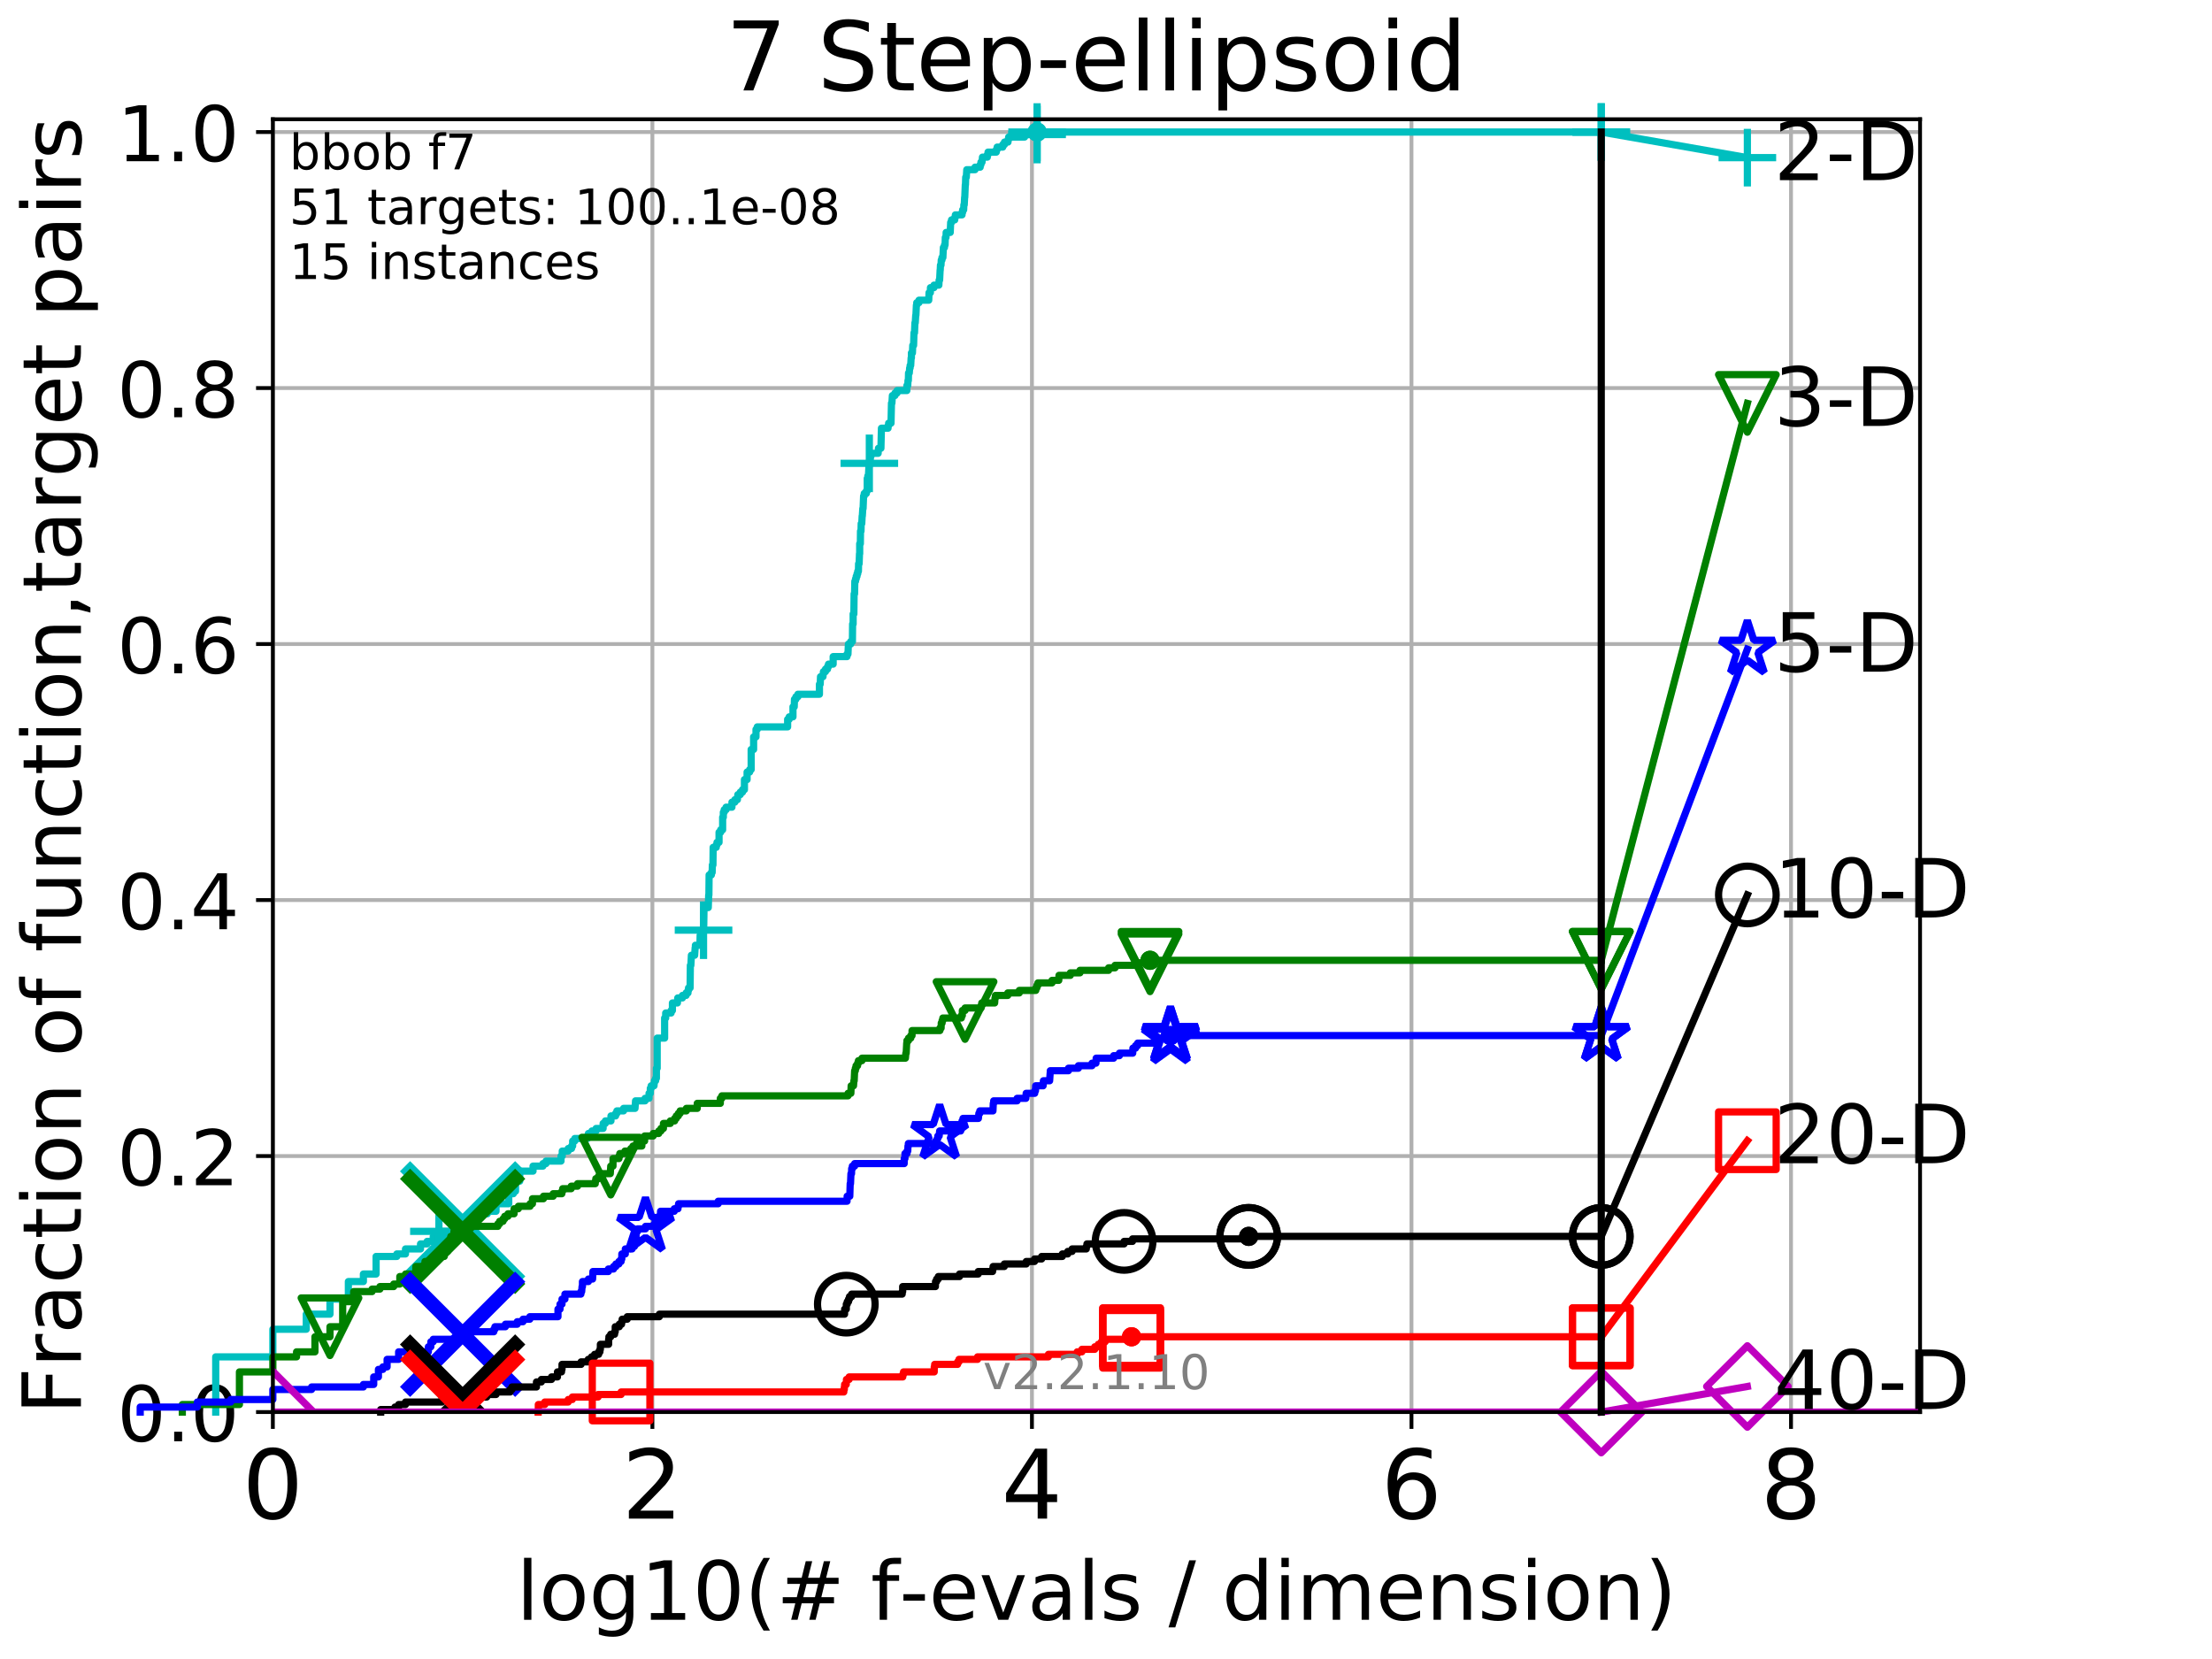 <?xml version="1.0" encoding="utf-8" standalone="no"?>
<!DOCTYPE svg PUBLIC "-//W3C//DTD SVG 1.1//EN"
  "http://www.w3.org/Graphics/SVG/1.1/DTD/svg11.dtd">
<!-- Created with matplotlib (http://matplotlib.org/) -->
<svg height="345.6pt" version="1.1" viewBox="0 0 460.8 345.6" width="460.8pt" xmlns="http://www.w3.org/2000/svg" xmlns:xlink="http://www.w3.org/1999/xlink">
 <defs>
  <style type="text/css">
*{stroke-linecap:butt;stroke-linejoin:round;}
  </style>
 </defs>
 <g id="figure_1">
  <g id="patch_1">
   <path d="M 0 345.6 
L 460.8 345.6 
L 460.8 0 
L 0 0 
z
" style="fill:#ffffff;"/>
  </g>
  <g id="axes_1">
   <g id="patch_2">
    <path d="M 56.84 294.16 
L 399.984 294.16 
L 399.984 24.84 
L 56.84 24.84 
z
" style="fill:#ffffff;"/>
   </g>
   <g id="matplotlib.axis_1">
    <g id="xtick_1">
     <g id="line2d_1">
      <path clip-path="url(#pb855e2ec39)" d="M 56.84 294.16 
L 56.84 24.84 
" style="fill:none;stroke:#b0b0b0;stroke-linecap:square;stroke-width:0.8;"/>
     </g>
     <g id="line2d_2">
      <defs>
       <path d="M 0 0 
L 0 3.5 
" id="mfe5d0c5f63" style="stroke:#000000;stroke-width:0.8;"/>
      </defs>
      <g>
       <use style="stroke:#000000;stroke-width:0.8;" x="56.84" xlink:href="#mfe5d0c5f63" y="294.16"/>
      </g>
     </g>
     <g id="text_1">
      <!-- 0 -->
      <defs>
       <path d="M 31.781 66.406 
Q 24.172 66.406 20.328 58.906 
Q 16.5 51.422 16.5 36.375 
Q 16.5 21.391 20.328 13.891 
Q 24.172 6.391 31.781 6.391 
Q 39.453 6.391 43.281 13.891 
Q 47.125 21.391 47.125 36.375 
Q 47.125 51.422 43.281 58.906 
Q 39.453 66.406 31.781 66.406 
z
M 31.781 74.219 
Q 44.047 74.219 50.516 64.516 
Q 56.984 54.828 56.984 36.375 
Q 56.984 17.969 50.516 8.266 
Q 44.047 -1.422 31.781 -1.422 
Q 19.531 -1.422 13.062 8.266 
Q 6.594 17.969 6.594 36.375 
Q 6.594 54.828 13.062 64.516 
Q 19.531 74.219 31.781 74.219 
z
" id="DejaVuSans-30"/>
      </defs>
      <g transform="translate(50.477 316.357)scale(0.2 -0.2)">
       <use xlink:href="#DejaVuSans-30"/>
      </g>
     </g>
    </g>
    <g id="xtick_2">
     <g id="line2d_3">
      <path clip-path="url(#pb855e2ec39)" d="M 135.905 294.16 
L 135.905 24.84 
" style="fill:none;stroke:#b0b0b0;stroke-linecap:square;stroke-width:0.8;"/>
     </g>
     <g id="line2d_4">
      <g>
       <use style="stroke:#000000;stroke-width:0.8;" x="135.905" xlink:href="#mfe5d0c5f63" y="294.16"/>
      </g>
     </g>
     <g id="text_2">
      <!-- 2 -->
      <defs>
       <path d="M 19.188 8.297 
L 53.609 8.297 
L 53.609 0 
L 7.328 0 
L 7.328 8.297 
Q 12.938 14.109 22.625 23.891 
Q 32.328 33.688 34.812 36.531 
Q 39.547 41.844 41.422 45.531 
Q 43.312 49.219 43.312 52.781 
Q 43.312 58.594 39.234 62.25 
Q 35.156 65.922 28.609 65.922 
Q 23.969 65.922 18.812 64.312 
Q 13.672 62.703 7.812 59.422 
L 7.812 69.391 
Q 13.766 71.781 18.938 73 
Q 24.125 74.219 28.422 74.219 
Q 39.75 74.219 46.484 68.547 
Q 53.219 62.891 53.219 53.422 
Q 53.219 48.922 51.531 44.891 
Q 49.859 40.875 45.406 35.406 
Q 44.188 33.984 37.641 27.219 
Q 31.109 20.453 19.188 8.297 
z
" id="DejaVuSans-32"/>
      </defs>
      <g transform="translate(129.543 316.357)scale(0.2 -0.2)">
       <use xlink:href="#DejaVuSans-32"/>
      </g>
     </g>
    </g>
    <g id="xtick_3">
     <g id="line2d_5">
      <path clip-path="url(#pb855e2ec39)" d="M 214.971 294.16 
L 214.971 24.84 
" style="fill:none;stroke:#b0b0b0;stroke-linecap:square;stroke-width:0.8;"/>
     </g>
     <g id="line2d_6">
      <g>
       <use style="stroke:#000000;stroke-width:0.8;" x="214.971" xlink:href="#mfe5d0c5f63" y="294.16"/>
      </g>
     </g>
     <g id="text_3">
      <!-- 4 -->
      <defs>
       <path d="M 37.797 64.312 
L 12.891 25.391 
L 37.797 25.391 
z
M 35.203 72.906 
L 47.609 72.906 
L 47.609 25.391 
L 58.016 25.391 
L 58.016 17.188 
L 47.609 17.188 
L 47.609 0 
L 37.797 0 
L 37.797 17.188 
L 4.891 17.188 
L 4.891 26.703 
z
" id="DejaVuSans-34"/>
      </defs>
      <g transform="translate(208.608 316.357)scale(0.2 -0.2)">
       <use xlink:href="#DejaVuSans-34"/>
      </g>
     </g>
    </g>
    <g id="xtick_4">
     <g id="line2d_7">
      <path clip-path="url(#pb855e2ec39)" d="M 294.036 294.16 
L 294.036 24.84 
" style="fill:none;stroke:#b0b0b0;stroke-linecap:square;stroke-width:0.8;"/>
     </g>
     <g id="line2d_8">
      <g>
       <use style="stroke:#000000;stroke-width:0.8;" x="294.036" xlink:href="#mfe5d0c5f63" y="294.16"/>
      </g>
     </g>
     <g id="text_4">
      <!-- 6 -->
      <defs>
       <path d="M 33.016 40.375 
Q 26.375 40.375 22.484 35.828 
Q 18.609 31.297 18.609 23.391 
Q 18.609 15.531 22.484 10.953 
Q 26.375 6.391 33.016 6.391 
Q 39.656 6.391 43.531 10.953 
Q 47.406 15.531 47.406 23.391 
Q 47.406 31.297 43.531 35.828 
Q 39.656 40.375 33.016 40.375 
z
M 52.594 71.297 
L 52.594 62.312 
Q 48.875 64.062 45.094 64.984 
Q 41.312 65.922 37.594 65.922 
Q 27.828 65.922 22.672 59.328 
Q 17.531 52.734 16.797 39.406 
Q 19.672 43.656 24.016 45.922 
Q 28.375 48.188 33.594 48.188 
Q 44.578 48.188 50.953 41.516 
Q 57.328 34.859 57.328 23.391 
Q 57.328 12.156 50.688 5.359 
Q 44.047 -1.422 33.016 -1.422 
Q 20.359 -1.422 13.672 8.266 
Q 6.984 17.969 6.984 36.375 
Q 6.984 53.656 15.188 63.938 
Q 23.391 74.219 37.203 74.219 
Q 40.922 74.219 44.703 73.484 
Q 48.484 72.75 52.594 71.297 
z
" id="DejaVuSans-36"/>
      </defs>
      <g transform="translate(287.674 316.357)scale(0.2 -0.2)">
       <use xlink:href="#DejaVuSans-36"/>
      </g>
     </g>
    </g>
    <g id="xtick_5">
     <g id="line2d_9">
      <path clip-path="url(#pb855e2ec39)" d="M 373.102 294.16 
L 373.102 24.84 
" style="fill:none;stroke:#b0b0b0;stroke-linecap:square;stroke-width:0.8;"/>
     </g>
     <g id="line2d_10">
      <g>
       <use style="stroke:#000000;stroke-width:0.8;" x="373.102" xlink:href="#mfe5d0c5f63" y="294.16"/>
      </g>
     </g>
     <g id="text_5">
      <!-- 8 -->
      <defs>
       <path d="M 31.781 34.625 
Q 24.75 34.625 20.719 30.859 
Q 16.703 27.094 16.703 20.516 
Q 16.703 13.922 20.719 10.156 
Q 24.75 6.391 31.781 6.391 
Q 38.812 6.391 42.859 10.172 
Q 46.922 13.969 46.922 20.516 
Q 46.922 27.094 42.891 30.859 
Q 38.875 34.625 31.781 34.625 
z
M 21.922 38.812 
Q 15.578 40.375 12.031 44.719 
Q 8.5 49.078 8.5 55.328 
Q 8.5 64.062 14.719 69.141 
Q 20.953 74.219 31.781 74.219 
Q 42.672 74.219 48.875 69.141 
Q 55.078 64.062 55.078 55.328 
Q 55.078 49.078 51.531 44.719 
Q 48 40.375 41.703 38.812 
Q 48.828 37.156 52.797 32.312 
Q 56.781 27.484 56.781 20.516 
Q 56.781 9.906 50.312 4.234 
Q 43.844 -1.422 31.781 -1.422 
Q 19.734 -1.422 13.25 4.234 
Q 6.781 9.906 6.781 20.516 
Q 6.781 27.484 10.781 32.312 
Q 14.797 37.156 21.922 38.812 
z
M 18.312 54.391 
Q 18.312 48.734 21.844 45.562 
Q 25.391 42.391 31.781 42.391 
Q 38.141 42.391 41.719 45.562 
Q 45.312 48.734 45.312 54.391 
Q 45.312 60.062 41.719 63.234 
Q 38.141 66.406 31.781 66.406 
Q 25.391 66.406 21.844 63.234 
Q 18.312 60.062 18.312 54.391 
z
" id="DejaVuSans-38"/>
      </defs>
      <g transform="translate(366.739 316.357)scale(0.2 -0.2)">
       <use xlink:href="#DejaVuSans-38"/>
      </g>
     </g>
    </g>
    <g id="text_6">
     <!-- log10(# f-evals / dimension) -->
     <defs>
      <path d="M 9.422 75.984 
L 18.406 75.984 
L 18.406 0 
L 9.422 0 
z
" id="DejaVuSans-6c"/>
      <path d="M 30.609 48.391 
Q 23.391 48.391 19.188 42.75 
Q 14.984 37.109 14.984 27.297 
Q 14.984 17.484 19.156 11.844 
Q 23.344 6.203 30.609 6.203 
Q 37.797 6.203 41.984 11.859 
Q 46.188 17.531 46.188 27.297 
Q 46.188 37.016 41.984 42.703 
Q 37.797 48.391 30.609 48.391 
z
M 30.609 56 
Q 42.328 56 49.016 48.375 
Q 55.719 40.766 55.719 27.297 
Q 55.719 13.875 49.016 6.219 
Q 42.328 -1.422 30.609 -1.422 
Q 18.844 -1.422 12.172 6.219 
Q 5.516 13.875 5.516 27.297 
Q 5.516 40.766 12.172 48.375 
Q 18.844 56 30.609 56 
z
" id="DejaVuSans-6f"/>
      <path d="M 45.406 27.984 
Q 45.406 37.75 41.375 43.109 
Q 37.359 48.484 30.078 48.484 
Q 22.859 48.484 18.828 43.109 
Q 14.797 37.75 14.797 27.984 
Q 14.797 18.266 18.828 12.891 
Q 22.859 7.516 30.078 7.516 
Q 37.359 7.516 41.375 12.891 
Q 45.406 18.266 45.406 27.984 
z
M 54.391 6.781 
Q 54.391 -7.172 48.188 -13.984 
Q 42 -20.797 29.203 -20.797 
Q 24.469 -20.797 20.266 -20.094 
Q 16.062 -19.391 12.109 -17.922 
L 12.109 -9.188 
Q 16.062 -11.328 19.922 -12.344 
Q 23.781 -13.375 27.781 -13.375 
Q 36.625 -13.375 41.016 -8.766 
Q 45.406 -4.156 45.406 5.172 
L 45.406 9.625 
Q 42.625 4.781 38.281 2.391 
Q 33.938 0 27.875 0 
Q 17.828 0 11.672 7.656 
Q 5.516 15.328 5.516 27.984 
Q 5.516 40.672 11.672 48.328 
Q 17.828 56 27.875 56 
Q 33.938 56 38.281 53.609 
Q 42.625 51.219 45.406 46.391 
L 45.406 54.688 
L 54.391 54.688 
z
" id="DejaVuSans-67"/>
      <path d="M 12.406 8.297 
L 28.516 8.297 
L 28.516 63.922 
L 10.984 60.406 
L 10.984 69.391 
L 28.422 72.906 
L 38.281 72.906 
L 38.281 8.297 
L 54.391 8.297 
L 54.391 0 
L 12.406 0 
z
" id="DejaVuSans-31"/>
      <path d="M 31 75.875 
Q 24.469 64.656 21.281 53.656 
Q 18.109 42.672 18.109 31.391 
Q 18.109 20.125 21.312 9.062 
Q 24.516 -2 31 -13.188 
L 23.188 -13.188 
Q 15.875 -1.703 12.234 9.375 
Q 8.594 20.453 8.594 31.391 
Q 8.594 42.281 12.203 53.312 
Q 15.828 64.359 23.188 75.875 
z
" id="DejaVuSans-28"/>
      <path d="M 51.125 44 
L 36.922 44 
L 32.812 27.688 
L 47.125 27.688 
z
M 43.797 71.781 
L 38.719 51.516 
L 52.984 51.516 
L 58.109 71.781 
L 65.922 71.781 
L 60.891 51.516 
L 76.125 51.516 
L 76.125 44 
L 58.984 44 
L 54.984 27.688 
L 70.516 27.688 
L 70.516 20.219 
L 53.078 20.219 
L 48 0 
L 40.188 0 
L 45.219 20.219 
L 30.906 20.219 
L 25.875 0 
L 18.016 0 
L 23.094 20.219 
L 7.719 20.219 
L 7.719 27.688 
L 24.906 27.688 
L 29 44 
L 13.281 44 
L 13.281 51.516 
L 30.906 51.516 
L 35.891 71.781 
z
" id="DejaVuSans-23"/>
      <path id="DejaVuSans-20"/>
      <path d="M 37.109 75.984 
L 37.109 68.5 
L 28.516 68.5 
Q 23.688 68.5 21.797 66.547 
Q 19.922 64.594 19.922 59.516 
L 19.922 54.688 
L 34.719 54.688 
L 34.719 47.703 
L 19.922 47.703 
L 19.922 0 
L 10.891 0 
L 10.891 47.703 
L 2.297 47.703 
L 2.297 54.688 
L 10.891 54.688 
L 10.891 58.5 
Q 10.891 67.625 15.141 71.797 
Q 19.391 75.984 28.609 75.984 
z
" id="DejaVuSans-66"/>
      <path d="M 4.891 31.391 
L 31.203 31.391 
L 31.203 23.391 
L 4.891 23.391 
z
" id="DejaVuSans-2d"/>
      <path d="M 56.203 29.594 
L 56.203 25.203 
L 14.891 25.203 
Q 15.484 15.922 20.484 11.062 
Q 25.484 6.203 34.422 6.203 
Q 39.594 6.203 44.453 7.469 
Q 49.312 8.734 54.109 11.281 
L 54.109 2.781 
Q 49.266 0.734 44.188 -0.344 
Q 39.109 -1.422 33.891 -1.422 
Q 20.797 -1.422 13.156 6.188 
Q 5.516 13.812 5.516 26.812 
Q 5.516 40.234 12.766 48.109 
Q 20.016 56 32.328 56 
Q 43.359 56 49.781 48.891 
Q 56.203 41.797 56.203 29.594 
z
M 47.219 32.234 
Q 47.125 39.594 43.094 43.984 
Q 39.062 48.391 32.422 48.391 
Q 24.906 48.391 20.391 44.141 
Q 15.875 39.891 15.188 32.172 
z
" id="DejaVuSans-65"/>
      <path d="M 2.984 54.688 
L 12.5 54.688 
L 29.594 8.797 
L 46.688 54.688 
L 56.203 54.688 
L 35.688 0 
L 23.484 0 
z
" id="DejaVuSans-76"/>
      <path d="M 34.281 27.484 
Q 23.391 27.484 19.188 25 
Q 14.984 22.516 14.984 16.5 
Q 14.984 11.719 18.141 8.906 
Q 21.297 6.109 26.703 6.109 
Q 34.188 6.109 38.703 11.406 
Q 43.219 16.703 43.219 25.484 
L 43.219 27.484 
z
M 52.203 31.203 
L 52.203 0 
L 43.219 0 
L 43.219 8.297 
Q 40.141 3.328 35.547 0.953 
Q 30.953 -1.422 24.312 -1.422 
Q 15.922 -1.422 10.953 3.297 
Q 6 8.016 6 15.922 
Q 6 25.141 12.172 29.828 
Q 18.359 34.516 30.609 34.516 
L 43.219 34.516 
L 43.219 35.406 
Q 43.219 41.609 39.141 45 
Q 35.062 48.391 27.688 48.391 
Q 23 48.391 18.547 47.266 
Q 14.109 46.141 10.016 43.891 
L 10.016 52.203 
Q 14.938 54.109 19.578 55.047 
Q 24.219 56 28.609 56 
Q 40.484 56 46.344 49.844 
Q 52.203 43.703 52.203 31.203 
z
" id="DejaVuSans-61"/>
      <path d="M 44.281 53.078 
L 44.281 44.578 
Q 40.484 46.531 36.375 47.5 
Q 32.281 48.484 27.875 48.484 
Q 21.188 48.484 17.844 46.438 
Q 14.5 44.391 14.5 40.281 
Q 14.5 37.156 16.891 35.375 
Q 19.281 33.594 26.516 31.984 
L 29.594 31.297 
Q 39.156 29.25 43.188 25.516 
Q 47.219 21.781 47.219 15.094 
Q 47.219 7.469 41.188 3.016 
Q 35.156 -1.422 24.609 -1.422 
Q 20.219 -1.422 15.453 -0.562 
Q 10.688 0.297 5.422 2 
L 5.422 11.281 
Q 10.406 8.688 15.234 7.391 
Q 20.062 6.109 24.812 6.109 
Q 31.156 6.109 34.562 8.281 
Q 37.984 10.453 37.984 14.406 
Q 37.984 18.062 35.516 20.016 
Q 33.062 21.969 24.703 23.781 
L 21.578 24.516 
Q 13.234 26.266 9.516 29.906 
Q 5.812 33.547 5.812 39.891 
Q 5.812 47.609 11.281 51.797 
Q 16.75 56 26.812 56 
Q 31.781 56 36.172 55.266 
Q 40.578 54.547 44.281 53.078 
z
" id="DejaVuSans-73"/>
      <path d="M 25.391 72.906 
L 33.688 72.906 
L 8.297 -9.281 
L 0 -9.281 
z
" id="DejaVuSans-2f"/>
      <path d="M 45.406 46.391 
L 45.406 75.984 
L 54.391 75.984 
L 54.391 0 
L 45.406 0 
L 45.406 8.203 
Q 42.578 3.328 38.25 0.953 
Q 33.938 -1.422 27.875 -1.422 
Q 17.969 -1.422 11.734 6.484 
Q 5.516 14.406 5.516 27.297 
Q 5.516 40.188 11.734 48.094 
Q 17.969 56 27.875 56 
Q 33.938 56 38.25 53.625 
Q 42.578 51.266 45.406 46.391 
z
M 14.797 27.297 
Q 14.797 17.391 18.875 11.75 
Q 22.953 6.109 30.078 6.109 
Q 37.203 6.109 41.297 11.75 
Q 45.406 17.391 45.406 27.297 
Q 45.406 37.203 41.297 42.844 
Q 37.203 48.484 30.078 48.484 
Q 22.953 48.484 18.875 42.844 
Q 14.797 37.203 14.797 27.297 
z
" id="DejaVuSans-64"/>
      <path d="M 9.422 54.688 
L 18.406 54.688 
L 18.406 0 
L 9.422 0 
z
M 9.422 75.984 
L 18.406 75.984 
L 18.406 64.594 
L 9.422 64.594 
z
" id="DejaVuSans-69"/>
      <path d="M 52 44.188 
Q 55.375 50.25 60.062 53.125 
Q 64.75 56 71.094 56 
Q 79.641 56 84.281 50.016 
Q 88.922 44.047 88.922 33.016 
L 88.922 0 
L 79.891 0 
L 79.891 32.719 
Q 79.891 40.578 77.094 44.375 
Q 74.312 48.188 68.609 48.188 
Q 61.625 48.188 57.562 43.547 
Q 53.516 38.922 53.516 30.906 
L 53.516 0 
L 44.484 0 
L 44.484 32.719 
Q 44.484 40.625 41.703 44.406 
Q 38.922 48.188 33.109 48.188 
Q 26.219 48.188 22.156 43.531 
Q 18.109 38.875 18.109 30.906 
L 18.109 0 
L 9.078 0 
L 9.078 54.688 
L 18.109 54.688 
L 18.109 46.188 
Q 21.188 51.219 25.484 53.609 
Q 29.781 56 35.688 56 
Q 41.656 56 45.828 52.969 
Q 50 49.953 52 44.188 
z
" id="DejaVuSans-6d"/>
      <path d="M 54.891 33.016 
L 54.891 0 
L 45.906 0 
L 45.906 32.719 
Q 45.906 40.484 42.875 44.328 
Q 39.844 48.188 33.797 48.188 
Q 26.516 48.188 22.312 43.547 
Q 18.109 38.922 18.109 30.906 
L 18.109 0 
L 9.078 0 
L 9.078 54.688 
L 18.109 54.688 
L 18.109 46.188 
Q 21.344 51.125 25.703 53.562 
Q 30.078 56 35.797 56 
Q 45.219 56 50.047 50.172 
Q 54.891 44.344 54.891 33.016 
z
" id="DejaVuSans-6e"/>
      <path d="M 8.016 75.875 
L 15.828 75.875 
Q 23.141 64.359 26.781 53.312 
Q 30.422 42.281 30.422 31.391 
Q 30.422 20.453 26.781 9.375 
Q 23.141 -1.703 15.828 -13.188 
L 8.016 -13.188 
Q 14.5 -2 17.703 9.062 
Q 20.906 20.125 20.906 31.391 
Q 20.906 42.672 17.703 53.656 
Q 14.5 64.656 8.016 75.875 
z
" id="DejaVuSans-29"/>
     </defs>
     <g transform="translate(107.571 337.434)scale(0.17 -0.17)">
      <use xlink:href="#DejaVuSans-6c"/>
      <use x="27.783" xlink:href="#DejaVuSans-6f"/>
      <use x="88.965" xlink:href="#DejaVuSans-67"/>
      <use x="152.441" xlink:href="#DejaVuSans-31"/>
      <use x="216.064" xlink:href="#DejaVuSans-30"/>
      <use x="279.688" xlink:href="#DejaVuSans-28"/>
      <use x="318.701" xlink:href="#DejaVuSans-23"/>
      <use x="402.49" xlink:href="#DejaVuSans-20"/>
      <use x="434.277" xlink:href="#DejaVuSans-66"/>
      <use x="469.404" xlink:href="#DejaVuSans-2d"/>
      <use x="505.488" xlink:href="#DejaVuSans-65"/>
      <use x="567.012" xlink:href="#DejaVuSans-76"/>
      <use x="626.191" xlink:href="#DejaVuSans-61"/>
      <use x="687.471" xlink:href="#DejaVuSans-6c"/>
      <use x="715.254" xlink:href="#DejaVuSans-73"/>
      <use x="767.354" xlink:href="#DejaVuSans-20"/>
      <use x="799.141" xlink:href="#DejaVuSans-2f"/>
      <use x="832.832" xlink:href="#DejaVuSans-20"/>
      <use x="864.619" xlink:href="#DejaVuSans-64"/>
      <use x="928.096" xlink:href="#DejaVuSans-69"/>
      <use x="955.879" xlink:href="#DejaVuSans-6d"/>
      <use x="1053.291" xlink:href="#DejaVuSans-65"/>
      <use x="1114.814" xlink:href="#DejaVuSans-6e"/>
      <use x="1178.193" xlink:href="#DejaVuSans-73"/>
      <use x="1230.293" xlink:href="#DejaVuSans-69"/>
      <use x="1258.076" xlink:href="#DejaVuSans-6f"/>
      <use x="1319.258" xlink:href="#DejaVuSans-6e"/>
      <use x="1382.637" xlink:href="#DejaVuSans-29"/>
     </g>
    </g>
   </g>
   <g id="matplotlib.axis_2">
    <g id="ytick_1">
     <g id="line2d_11">
      <path clip-path="url(#pb855e2ec39)" d="M 56.84 294.16 
L 399.984 294.16 
" style="fill:none;stroke:#b0b0b0;stroke-linecap:square;stroke-width:0.8;"/>
     </g>
     <g id="line2d_12">
      <defs>
       <path d="M 0 0 
L -3.5 0 
" id="m7eeaf8bbc6" style="stroke:#000000;stroke-width:0.8;"/>
      </defs>
      <g>
       <use style="stroke:#000000;stroke-width:0.8;" x="56.84" xlink:href="#m7eeaf8bbc6" y="294.16"/>
      </g>
     </g>
     <g id="text_7">
      <!-- 0.0 -->
      <defs>
       <path d="M 10.688 12.406 
L 21 12.406 
L 21 0 
L 10.688 0 
z
" id="DejaVuSans-2e"/>
      </defs>
      <g transform="translate(24.395 300.239)scale(0.16 -0.16)">
       <use xlink:href="#DejaVuSans-30"/>
       <use x="63.623" xlink:href="#DejaVuSans-2e"/>
       <use x="95.41" xlink:href="#DejaVuSans-30"/>
      </g>
     </g>
    </g>
    <g id="ytick_2">
     <g id="line2d_13">
      <path clip-path="url(#pb855e2ec39)" d="M 56.84 240.829 
L 399.984 240.829 
" style="fill:none;stroke:#b0b0b0;stroke-linecap:square;stroke-width:0.8;"/>
     </g>
     <g id="line2d_14">
      <g>
       <use style="stroke:#000000;stroke-width:0.8;" x="56.84" xlink:href="#m7eeaf8bbc6" y="240.829"/>
      </g>
     </g>
     <g id="text_8">
      <!-- 0.2 -->
      <g transform="translate(24.395 246.908)scale(0.16 -0.16)">
       <use xlink:href="#DejaVuSans-30"/>
       <use x="63.623" xlink:href="#DejaVuSans-2e"/>
       <use x="95.41" xlink:href="#DejaVuSans-32"/>
      </g>
     </g>
    </g>
    <g id="ytick_3">
     <g id="line2d_15">
      <path clip-path="url(#pb855e2ec39)" d="M 56.84 187.499 
L 399.984 187.499 
" style="fill:none;stroke:#b0b0b0;stroke-linecap:square;stroke-width:0.8;"/>
     </g>
     <g id="line2d_16">
      <g>
       <use style="stroke:#000000;stroke-width:0.8;" x="56.84" xlink:href="#m7eeaf8bbc6" y="187.499"/>
      </g>
     </g>
     <g id="text_9">
      <!-- 0.4 -->
      <g transform="translate(24.395 193.577)scale(0.16 -0.16)">
       <use xlink:href="#DejaVuSans-30"/>
       <use x="63.623" xlink:href="#DejaVuSans-2e"/>
       <use x="95.41" xlink:href="#DejaVuSans-34"/>
      </g>
     </g>
    </g>
    <g id="ytick_4">
     <g id="line2d_17">
      <path clip-path="url(#pb855e2ec39)" d="M 56.84 134.168 
L 399.984 134.168 
" style="fill:none;stroke:#b0b0b0;stroke-linecap:square;stroke-width:0.8;"/>
     </g>
     <g id="line2d_18">
      <g>
       <use style="stroke:#000000;stroke-width:0.8;" x="56.84" xlink:href="#m7eeaf8bbc6" y="134.168"/>
      </g>
     </g>
     <g id="text_10">
      <!-- 0.6 -->
      <g transform="translate(24.395 140.247)scale(0.16 -0.16)">
       <use xlink:href="#DejaVuSans-30"/>
       <use x="63.623" xlink:href="#DejaVuSans-2e"/>
       <use x="95.41" xlink:href="#DejaVuSans-36"/>
      </g>
     </g>
    </g>
    <g id="ytick_5">
     <g id="line2d_19">
      <path clip-path="url(#pb855e2ec39)" d="M 56.84 80.837 
L 399.984 80.837 
" style="fill:none;stroke:#b0b0b0;stroke-linecap:square;stroke-width:0.8;"/>
     </g>
     <g id="line2d_20">
      <g>
       <use style="stroke:#000000;stroke-width:0.8;" x="56.84" xlink:href="#m7eeaf8bbc6" y="80.837"/>
      </g>
     </g>
     <g id="text_11">
      <!-- 0.8 -->
      <g transform="translate(24.395 86.916)scale(0.16 -0.16)">
       <use xlink:href="#DejaVuSans-30"/>
       <use x="63.623" xlink:href="#DejaVuSans-2e"/>
       <use x="95.41" xlink:href="#DejaVuSans-38"/>
      </g>
     </g>
    </g>
    <g id="ytick_6">
     <g id="line2d_21">
      <path clip-path="url(#pb855e2ec39)" d="M 56.84 27.507 
L 399.984 27.507 
" style="fill:none;stroke:#b0b0b0;stroke-linecap:square;stroke-width:0.8;"/>
     </g>
     <g id="line2d_22">
      <g>
       <use style="stroke:#000000;stroke-width:0.8;" x="56.84" xlink:href="#m7eeaf8bbc6" y="27.507"/>
      </g>
     </g>
     <g id="text_12">
      <!-- 1.0 -->
      <g transform="translate(24.395 33.585)scale(0.16 -0.16)">
       <use xlink:href="#DejaVuSans-31"/>
       <use x="63.623" xlink:href="#DejaVuSans-2e"/>
       <use x="95.41" xlink:href="#DejaVuSans-30"/>
      </g>
     </g>
    </g>
    <g id="text_13">
     <!-- Fraction of function,target pairs -->
     <defs>
      <path d="M 9.812 72.906 
L 51.703 72.906 
L 51.703 64.594 
L 19.672 64.594 
L 19.672 43.109 
L 48.578 43.109 
L 48.578 34.812 
L 19.672 34.812 
L 19.672 0 
L 9.812 0 
z
" id="DejaVuSans-46"/>
      <path d="M 41.109 46.297 
Q 39.594 47.172 37.812 47.578 
Q 36.031 48 33.891 48 
Q 26.266 48 22.188 43.047 
Q 18.109 38.094 18.109 28.812 
L 18.109 0 
L 9.078 0 
L 9.078 54.688 
L 18.109 54.688 
L 18.109 46.188 
Q 20.953 51.172 25.484 53.578 
Q 30.031 56 36.531 56 
Q 37.453 56 38.578 55.875 
Q 39.703 55.766 41.062 55.516 
z
" id="DejaVuSans-72"/>
      <path d="M 48.781 52.594 
L 48.781 44.188 
Q 44.969 46.297 41.141 47.344 
Q 37.312 48.391 33.406 48.391 
Q 24.656 48.391 19.812 42.844 
Q 14.984 37.312 14.984 27.297 
Q 14.984 17.281 19.812 11.734 
Q 24.656 6.203 33.406 6.203 
Q 37.312 6.203 41.141 7.25 
Q 44.969 8.297 48.781 10.406 
L 48.781 2.094 
Q 45.016 0.344 40.984 -0.531 
Q 36.969 -1.422 32.422 -1.422 
Q 20.062 -1.422 12.781 6.344 
Q 5.516 14.109 5.516 27.297 
Q 5.516 40.672 12.859 48.328 
Q 20.219 56 33.016 56 
Q 37.156 56 41.109 55.141 
Q 45.062 54.297 48.781 52.594 
z
" id="DejaVuSans-63"/>
      <path d="M 18.312 70.219 
L 18.312 54.688 
L 36.812 54.688 
L 36.812 47.703 
L 18.312 47.703 
L 18.312 18.016 
Q 18.312 11.328 20.141 9.422 
Q 21.969 7.516 27.594 7.516 
L 36.812 7.516 
L 36.812 0 
L 27.594 0 
Q 17.188 0 13.234 3.875 
Q 9.281 7.766 9.281 18.016 
L 9.281 47.703 
L 2.688 47.703 
L 2.688 54.688 
L 9.281 54.688 
L 9.281 70.219 
z
" id="DejaVuSans-74"/>
      <path d="M 8.5 21.578 
L 8.5 54.688 
L 17.484 54.688 
L 17.484 21.922 
Q 17.484 14.156 20.5 10.266 
Q 23.531 6.391 29.594 6.391 
Q 36.859 6.391 41.078 11.031 
Q 45.312 15.672 45.312 23.688 
L 45.312 54.688 
L 54.297 54.688 
L 54.297 0 
L 45.312 0 
L 45.312 8.406 
Q 42.047 3.422 37.719 1 
Q 33.406 -1.422 27.688 -1.422 
Q 18.266 -1.422 13.375 4.438 
Q 8.5 10.297 8.5 21.578 
z
M 31.109 56 
z
" id="DejaVuSans-75"/>
      <path d="M 11.719 12.406 
L 22.016 12.406 
L 22.016 4 
L 14.016 -11.625 
L 7.719 -11.625 
L 11.719 4 
z
" id="DejaVuSans-2c"/>
      <path d="M 18.109 8.203 
L 18.109 -20.797 
L 9.078 -20.797 
L 9.078 54.688 
L 18.109 54.688 
L 18.109 46.391 
Q 20.953 51.266 25.266 53.625 
Q 29.594 56 35.594 56 
Q 45.562 56 51.781 48.094 
Q 58.016 40.188 58.016 27.297 
Q 58.016 14.406 51.781 6.484 
Q 45.562 -1.422 35.594 -1.422 
Q 29.594 -1.422 25.266 0.953 
Q 20.953 3.328 18.109 8.203 
z
M 48.688 27.297 
Q 48.688 37.203 44.609 42.844 
Q 40.531 48.484 33.406 48.484 
Q 26.266 48.484 22.188 42.844 
Q 18.109 37.203 18.109 27.297 
Q 18.109 17.391 22.188 11.75 
Q 26.266 6.109 33.406 6.109 
Q 40.531 6.109 44.609 11.75 
Q 48.688 17.391 48.688 27.297 
z
" id="DejaVuSans-70"/>
     </defs>
     <g transform="translate(16.86 294.639)rotate(-90)scale(0.17 -0.17)">
      <use xlink:href="#DejaVuSans-46"/>
      <use x="57.41" xlink:href="#DejaVuSans-72"/>
      <use x="98.523" xlink:href="#DejaVuSans-61"/>
      <use x="159.803" xlink:href="#DejaVuSans-63"/>
      <use x="214.783" xlink:href="#DejaVuSans-74"/>
      <use x="253.992" xlink:href="#DejaVuSans-69"/>
      <use x="281.775" xlink:href="#DejaVuSans-6f"/>
      <use x="342.957" xlink:href="#DejaVuSans-6e"/>
      <use x="406.336" xlink:href="#DejaVuSans-20"/>
      <use x="438.123" xlink:href="#DejaVuSans-6f"/>
      <use x="499.305" xlink:href="#DejaVuSans-66"/>
      <use x="534.51" xlink:href="#DejaVuSans-20"/>
      <use x="566.297" xlink:href="#DejaVuSans-66"/>
      <use x="601.502" xlink:href="#DejaVuSans-75"/>
      <use x="664.881" xlink:href="#DejaVuSans-6e"/>
      <use x="728.26" xlink:href="#DejaVuSans-63"/>
      <use x="783.24" xlink:href="#DejaVuSans-74"/>
      <use x="822.449" xlink:href="#DejaVuSans-69"/>
      <use x="850.232" xlink:href="#DejaVuSans-6f"/>
      <use x="911.414" xlink:href="#DejaVuSans-6e"/>
      <use x="974.793" xlink:href="#DejaVuSans-2c"/>
      <use x="1006.58" xlink:href="#DejaVuSans-74"/>
      <use x="1045.789" xlink:href="#DejaVuSans-61"/>
      <use x="1107.068" xlink:href="#DejaVuSans-72"/>
      <use x="1148.166" xlink:href="#DejaVuSans-67"/>
      <use x="1211.643" xlink:href="#DejaVuSans-65"/>
      <use x="1273.166" xlink:href="#DejaVuSans-74"/>
      <use x="1312.375" xlink:href="#DejaVuSans-20"/>
      <use x="1344.162" xlink:href="#DejaVuSans-70"/>
      <use x="1407.639" xlink:href="#DejaVuSans-61"/>
      <use x="1468.918" xlink:href="#DejaVuSans-69"/>
      <use x="1496.701" xlink:href="#DejaVuSans-72"/>
      <use x="1537.814" xlink:href="#DejaVuSans-73"/>
     </g>
    </g>
   </g>
   <g id="line2d_23">
    <defs>
     <path d="M 0 1.5 
C 0.398 1.5 0.779 1.342 1.061 1.061 
C 1.342 0.779 1.5 0.398 1.5 0 
C 1.5 -0.398 1.342 -0.779 1.061 -1.061 
C 0.779 -1.342 0.398 -1.5 0 -1.5 
C -0.398 -1.5 -0.779 -1.342 -1.061 -1.061 
C -1.342 -0.779 -1.5 -0.398 -1.5 0 
C -1.5 0.398 -1.342 0.779 -1.061 1.061 
C -0.779 1.342 -0.398 1.5 0 1.5 
z
" id="m6977dd60e1" style="stroke:#00bfbf;"/>
    </defs>
    <g>
     <use style="fill:#00bfbf;stroke:#00bfbf;" x="216.048" xlink:href="#m6977dd60e1" y="27.507"/>
     <use style="fill:#00bfbf;stroke:#00bfbf;" x="216.048" xlink:href="#m6977dd60e1" y="27.507"/>
    </g>
   </g>
   <g id="line2d_24">
    <path d="M 44.939 294.16 
L 44.939 282.657 
L 56.84 282.657 
L 56.84 276.906 
L 63.801 276.906 
L 63.801 273.769 
L 68.741 273.769 
L 68.741 270.632 
L 72.572 270.632 
L 72.572 266.972 
L 75.702 266.972 
L 75.702 265.403 
L 78.348 265.403 
L 78.348 261.743 
L 82.663 261.743 
L 82.663 261.22 
L 84.472 261.22 
L 84.472 260.175 
L 87.602 260.175 
L 87.602 259.129 
L 88.977 259.129 
L 88.977 258.606 
L 90.249 258.606 
L 90.249 257.561 
L 91.434 257.561 
L 91.434 256.515 
L 95.492 256.515 
L 95.492 255.469 
L 96.373 255.469 
L 96.373 254.946 
L 98.009 254.946 
L 98.009 254.423 
L 99.503 254.423 
L 99.503 253.378 
L 100.204 253.378 
L 100.204 252.855 
L 101.525 252.855 
L 101.525 252.332 
L 103.334 252.332 
L 103.334 250.763 
L 105.981 250.763 
L 105.981 248.672 
L 106.935 248.672 
L 106.935 248.149 
L 107.393 248.149 
L 107.393 246.058 
L 108.273 246.058 
L 108.273 243.966 
L 111.042 243.966 
L 111.042 242.921 
L 113.105 242.921 
L 113.105 242.398 
L 113.741 242.398 
L 113.741 241.875 
L 116.871 241.875 
L 116.871 240.829 
L 117.129 240.829 
L 117.129 239.784 
L 118.365 239.784 
L 118.365 239.261 
L 119.066 239.261 
L 119.066 238.738 
L 119.293 238.738 
L 119.293 237.692 
L 119.739 237.692 
L 119.739 237.169 
L 122.386 237.169 
L 122.386 236.647 
L 122.573 236.647 
L 122.573 236.124 
L 123.304 236.124 
L 123.304 235.601 
L 124.176 235.601 
L 124.176 235.078 
L 125.641 235.078 
L 125.641 234.032 
L 126.103 234.032 
L 126.103 233.509 
L 127.278 233.509 
L 127.278 232.464 
L 128.243 232.464 
L 128.243 231.941 
L 128.509 231.941 
L 128.509 231.418 
L 129.904 231.418 
L 129.904 230.895 
L 132.288 230.895 
L 132.393 229.327 
L 134.38 229.327 
L 134.38 228.804 
L 135.205 228.804 
L 135.205 227.758 
L 135.471 227.758 
L 135.471 226.712 
L 135.646 226.712 
L 135.646 226.19 
L 136.245 226.19 
L 136.329 225.144 
L 136.579 225.144 
L 136.579 224.621 
L 136.743 224.621 
L 136.743 222.53 
L 136.906 222.53 
L 136.906 216.255 
L 138.454 216.255 
L 138.454 212.073 
L 138.674 212.073 
L 138.674 211.027 
L 139.805 211.027 
L 139.805 210.504 
L 140.077 210.504 
L 140.077 208.935 
L 141.121 208.935 
L 141.185 207.89 
L 142.166 207.89 
L 142.166 207.367 
L 142.924 207.367 
L 142.924 206.844 
L 143.319 206.844 
L 143.319 206.321 
L 143.43 206.321 
L 143.43 205.798 
L 143.759 205.798 
L 143.813 201.093 
L 143.921 201.093 
L 144.028 199.001 
L 144.71 199.001 
L 144.813 197.433 
L 144.864 197.433 
L 144.864 196.91 
L 145.805 196.91 
L 145.853 194.819 
L 145.997 194.819 
L 145.997 194.296 
L 146.421 194.296 
L 146.421 193.773 
L 146.56 193.773 
L 146.652 189.067 
L 147.546 189.067 
L 147.633 186.453 
L 147.677 186.453 
L 147.72 182.27 
L 148.188 182.27 
L 148.188 181.747 
L 148.355 181.747 
L 148.397 180.179 
L 148.521 180.179 
L 148.562 176.519 
L 149.207 176.519 
L 149.207 175.996 
L 149.364 175.996 
L 149.364 175.473 
L 149.79 175.473 
L 149.79 173.382 
L 150.131 173.382 
L 150.131 172.859 
L 150.538 172.859 
L 150.538 170.245 
L 150.684 170.245 
L 150.684 169.199 
L 150.865 169.199 
L 150.865 168.676 
L 151.255 168.676 
L 151.255 168.153 
L 152.475 168.153 
L 152.475 167.107 
L 153.085 167.107 
L 153.085 166.585 
L 153.613 166.585 
L 153.705 165.539 
L 154.215 165.539 
L 154.215 165.016 
L 154.681 165.016 
L 154.681 164.493 
L 155.079 164.493 
L 155.079 162.402 
L 155.632 162.402 
L 155.632 160.833 
L 156.168 160.833 
L 156.168 160.31 
L 156.482 160.31 
L 156.482 156.128 
L 156.992 156.128 
L 156.992 153.513 
L 157.487 153.513 
L 157.487 151.945 
L 157.754 151.945 
L 157.754 151.422 
L 164.078 151.422 
L 164.078 149.853 
L 164.408 149.853 
L 164.408 149.331 
L 165.19 149.331 
L 165.19 147.239 
L 165.453 147.239 
L 165.499 145.671 
L 165.802 145.671 
L 165.802 145.148 
L 166.219 145.148 
L 166.219 144.625 
L 170.704 144.625 
L 170.704 142.534 
L 170.861 142.534 
L 170.929 140.965 
L 171.445 140.965 
L 171.532 139.919 
L 171.958 139.919 
L 171.958 139.396 
L 172.383 139.396 
L 172.383 138.874 
L 172.587 138.874 
L 172.587 138.351 
L 173.562 138.351 
L 173.562 136.782 
L 176.439 136.782 
L 176.439 136.259 
L 176.648 136.259 
L 176.736 134.168 
L 177.214 134.168 
L 177.214 133.645 
L 177.574 133.645 
L 177.612 129.985 
L 177.725 129.985 
L 177.725 127.894 
L 177.875 127.894 
L 177.927 123.711 
L 178.023 123.711 
L 178.075 121.097 
L 178.222 121.097 
L 178.222 120.574 
L 178.367 120.574 
L 178.367 120.051 
L 178.533 120.051 
L 178.533 119.528 
L 178.682 119.528 
L 178.682 119.005 
L 178.824 119.005 
L 178.859 117.437 
L 178.971 117.437 
L 179.048 115.345 
L 179.09 115.345 
L 179.09 113.254 
L 179.228 113.254 
L 179.256 110.64 
L 179.365 110.64 
L 179.399 109.071 
L 179.522 109.071 
L 179.603 107.503 
L 179.636 107.503 
L 179.737 105.934 
L 179.797 105.934 
L 179.903 103.32 
L 180.035 103.32 
L 180.035 102.797 
L 180.469 102.797 
L 180.469 102.274 
L 180.66 102.274 
L 180.66 99.66 
L 180.787 99.66 
L 180.787 99.137 
L 180.912 99.137 
L 181.018 97.046 
L 181.098 97.046 
L 181.16 96 
L 181.282 96 
L 181.355 94.954 
L 181.477 94.954 
L 181.477 94.431 
L 182.935 94.431 
L 182.99 93.386 
L 183.513 93.386 
L 183.62 89.203 
L 184.997 89.203 
L 184.997 88.68 
L 185.115 88.68 
L 185.115 88.157 
L 185.615 88.157 
L 185.71 83.974 
L 185.804 83.974 
L 185.898 82.406 
L 186.431 82.406 
L 186.431 81.883 
L 186.873 81.883 
L 186.873 81.36 
L 188.916 81.36 
L 188.916 80.314 
L 189.099 80.314 
L 189.15 79.269 
L 189.227 79.269 
L 189.265 77.7 
L 189.422 77.7 
L 189.498 76.654 
L 189.592 76.654 
L 189.592 76.132 
L 189.716 76.132 
L 189.805 74.563 
L 189.865 74.563 
L 189.865 73.517 
L 190.078 73.517 
L 190.14 71.949 
L 190.318 71.949 
L 190.397 69.335 
L 190.508 69.335 
L 190.594 67.243 
L 190.665 67.243 
L 190.763 65.675 
L 190.802 65.675 
L 190.903 63.583 
L 190.973 63.583 
L 190.973 63.06 
L 191.436 63.06 
L 191.436 62.537 
L 193.474 62.537 
L 193.533 60.969 
L 193.815 60.969 
L 193.83 59.923 
L 194.564 59.923 
L 194.564 59.4 
L 195.582 59.4 
L 195.635 58.355 
L 195.74 58.355 
L 195.845 56.263 
L 195.869 56.263 
L 195.916 55.218 
L 196.03 55.218 
L 196.081 54.172 
L 196.228 54.172 
L 196.228 53.649 
L 196.421 53.649 
L 196.522 51.558 
L 196.749 51.558 
L 196.749 51.035 
L 196.875 51.035 
L 196.925 49.466 
L 197.071 49.466 
L 197.1 48.421 
L 197.949 48.421 
L 198.042 46.329 
L 198.218 46.329 
L 198.218 45.806 
L 198.888 45.806 
L 198.888 45.283 
L 199.019 45.283 
L 199.019 44.761 
L 200.411 44.761 
L 200.411 44.238 
L 200.531 44.238 
L 200.531 43.715 
L 200.75 43.715 
L 200.79 42.669 
L 200.868 42.669 
L 200.95 41.101 
L 200.981 41.101 
L 201.087 38.486 
L 201.125 38.486 
L 201.173 36.918 
L 201.3 36.918 
L 201.396 35.349 
L 203.113 35.349 
L 203.113 34.826 
L 204.189 34.826 
L 204.189 34.304 
L 204.347 34.304 
L 204.347 33.781 
L 204.575 33.781 
L 204.666 32.735 
L 205.679 32.735 
L 205.679 32.212 
L 205.826 32.212 
L 205.826 31.689 
L 207.543 31.689 
L 207.543 31.166 
L 207.725 31.166 
L 207.725 30.644 
L 208.89 30.644 
L 208.89 30.121 
L 209.247 30.121 
L 209.247 29.598 
L 209.986 29.598 
L 209.986 29.075 
L 210.116 29.075 
L 210.116 28.552 
L 213.441 28.552 
L 213.441 28.029 
L 216.048 28.029 
L 216.048 27.507 
L 333.569 27.507 
L 333.569 27.507 
" style="fill:none;stroke:#00bfbf;stroke-linecap:square;stroke-width:1.5;"/>
   </g>
   <g id="line2d_25">
    <defs>
     <path d="M -6 0 
L 6 0 
M 0 6 
L 0 -6 
" id="m226ba695cf" style="stroke:#00bfbf;stroke-width:1.5;"/>
    </defs>
    <g>
     <use style="fill-opacity:0;stroke:#00bfbf;stroke-width:1.5;" x="91.434" xlink:href="#m226ba695cf" y="256.515"/>
     <use style="fill-opacity:0;stroke:#00bfbf;stroke-width:1.5;" x="146.56" xlink:href="#m226ba695cf" y="193.773"/>
     <use style="fill-opacity:0;stroke:#00bfbf;stroke-width:1.5;" x="181.098" xlink:href="#m226ba695cf" y="96.523"/>
     <use style="fill-opacity:0;stroke:#00bfbf;stroke-width:1.5;" x="216.048" xlink:href="#m226ba695cf" y="28.029"/>
     <use style="fill-opacity:0;stroke:#00bfbf;stroke-width:1.5;" x="216.048" xlink:href="#m226ba695cf" y="27.507"/>
     <use style="fill-opacity:0;stroke:#00bfbf;stroke-width:1.5;" x="333.569" xlink:href="#m226ba695cf" y="27.507"/>
    </g>
   </g>
   <g id="line2d_26">
    <path style="fill:none;stroke:#00bfbf;stroke-linecap:square;stroke-width:1.5;"/>
    <g/>
   </g>
   <g id="line2d_27">
    <path clip-path="url(#pb855e2ec39)" d="M 96.373 254.946 
" style="fill:none;stroke:#00bfbf;stroke-linecap:square;stroke-width:1.5;"/>
    <defs>
     <path d="M -12 12 
L 12 -12 
M -12 -12 
L 12 12 
" id="m38083bff38" style="stroke:#00bfbf;stroke-width:3;"/>
    </defs>
    <g clip-path="url(#pb855e2ec39)">
     <use style="fill:#00bfbf;stroke:#00bfbf;stroke-width:3;" x="96.373" xlink:href="#m38083bff38" y="254.946"/>
    </g>
   </g>
   <g id="line2d_28">
    <defs>
     <path d="M 0 1.5 
C 0.398 1.5 0.779 1.342 1.061 1.061 
C 1.342 0.779 1.5 0.398 1.5 0 
C 1.5 -0.398 1.342 -0.779 1.061 -1.061 
C 0.779 -1.342 0.398 -1.5 0 -1.5 
C -0.398 -1.5 -0.779 -1.342 -1.061 -1.061 
C -1.342 -0.779 -1.5 -0.398 -1.5 0 
C -1.5 0.398 -1.342 0.779 -1.061 1.061 
C -0.779 1.342 -0.398 1.5 0 1.5 
z
" id="m02478b07f7" style="stroke:#008000;"/>
    </defs>
    <g>
     <use style="fill:#008000;stroke:#008000;" x="239.575" xlink:href="#m02478b07f7" y="200.047"/>
     <use style="fill:#008000;stroke:#008000;" x="239.575" xlink:href="#m02478b07f7" y="200.047"/>
    </g>
   </g>
   <g id="line2d_29">
    <path d="M 37.978 294.16 
L 37.978 292.591 
L 49.879 292.591 
L 49.879 285.794 
L 56.84 285.794 
L 56.84 282.657 
L 61.779 282.657 
L 61.779 281.612 
L 65.61 281.612 
L 65.61 278.475 
L 68.741 278.475 
L 68.741 276.383 
L 71.387 276.383 
L 71.387 271.155 
L 73.68 271.155 
L 73.68 269.063 
L 77.511 269.063 
L 77.511 268.54 
L 79.147 268.54 
L 79.147 268.018 
L 82.015 268.018 
L 82.015 267.495 
L 83.288 267.495 
L 83.288 265.926 
L 84.472 265.926 
L 84.472 265.403 
L 86.621 265.403 
L 86.621 263.835 
L 88.531 263.835 
L 88.531 262.789 
L 91.048 262.789 
L 91.048 261.743 
L 92.542 261.743 
L 92.542 260.698 
L 93.242 260.698 
L 93.242 259.652 
L 93.916 259.652 
L 93.916 257.561 
L 94.564 257.561 
L 94.564 256.515 
L 97.481 256.515 
L 97.481 255.469 
L 103.711 255.469 
L 103.711 254.946 
L 104.081 254.946 
L 104.081 254.423 
L 104.796 254.423 
L 104.796 253.901 
L 105.143 253.901 
L 105.143 253.378 
L 105.816 253.378 
L 105.816 252.855 
L 107.089 252.855 
L 107.089 251.809 
L 107.985 251.809 
L 107.985 251.286 
L 110.422 251.286 
L 110.422 250.763 
L 110.92 250.763 
L 110.92 249.718 
L 113.212 249.718 
L 113.212 249.195 
L 115.235 249.195 
L 115.235 248.672 
L 117.044 248.672 
L 117.044 248.149 
L 117.214 248.149 
L 117.214 247.626 
L 118.989 247.626 
L 118.989 247.104 
L 120.316 247.104 
L 120.316 246.581 
L 124.005 246.581 
L 124.005 246.058 
L 124.119 246.058 
L 124.119 245.535 
L 124.678 245.535 
L 124.678 245.012 
L 125.537 245.012 
L 125.537 244.489 
L 127.135 244.489 
L 127.23 242.921 
L 127.698 242.921 
L 127.698 241.352 
L 128.944 241.352 
L 128.944 240.829 
L 129.115 240.829 
L 129.115 240.306 
L 130.186 240.306 
L 130.186 239.784 
L 131.418 239.784 
L 131.418 239.261 
L 131.858 239.261 
L 131.858 238.738 
L 133.711 238.738 
L 133.711 237.692 
L 134.286 237.692 
L 134.286 236.647 
L 136.076 236.647 
L 136.076 236.124 
L 137.227 236.124 
L 137.227 235.601 
L 137.697 235.601 
L 137.697 235.078 
L 138.205 235.078 
L 138.205 234.032 
L 139.645 234.032 
L 139.645 233.509 
L 140.541 233.509 
L 140.541 232.987 
L 140.887 232.987 
L 140.887 232.464 
L 141.31 232.464 
L 141.31 231.941 
L 141.682 231.941 
L 141.682 231.418 
L 142.981 231.418 
L 142.981 230.895 
L 145.25 230.895 
L 145.25 229.849 
L 150.056 229.849 
L 150.056 228.804 
L 150.379 228.804 
L 150.379 228.281 
L 176.659 228.281 
L 176.659 227.758 
L 177.251 227.758 
L 177.312 226.19 
L 177.803 226.19 
L 177.877 225.144 
L 177.942 225.144 
L 178.036 223.052 
L 178.183 223.052 
L 178.183 222.53 
L 178.328 222.53 
L 178.328 222.007 
L 178.649 222.007 
L 178.649 221.484 
L 178.819 221.484 
L 178.819 220.961 
L 179.56 220.961 
L 179.56 220.438 
L 188.612 220.438 
L 188.705 219.392 
L 188.776 219.392 
L 188.884 217.301 
L 188.928 217.301 
L 188.928 216.778 
L 189.259 216.778 
L 189.259 216.255 
L 189.731 216.255 
L 189.731 215.733 
L 189.995 215.733 
L 189.995 214.687 
L 195.802 214.687 
L 195.802 214.164 
L 196.052 214.164 
L 196.081 213.118 
L 196.258 213.118 
L 196.258 212.595 
L 196.41 212.595 
L 196.41 212.073 
L 200.271 212.073 
L 200.271 211.55 
L 200.472 211.55 
L 200.472 210.504 
L 201.036 210.504 
L 201.036 209.981 
L 204.375 209.981 
L 204.375 209.458 
L 204.515 209.458 
L 204.515 208.935 
L 207.204 208.935 
L 207.276 207.89 
L 207.368 207.89 
L 207.368 207.367 
L 209.935 207.367 
L 209.935 206.844 
L 212.339 206.844 
L 212.339 206.321 
L 215.776 206.321 
L 215.776 205.798 
L 215.997 205.798 
L 215.997 205.276 
L 216.222 205.276 
L 216.222 204.753 
L 219.153 204.753 
L 219.153 204.23 
L 220.564 204.23 
L 220.607 203.184 
L 222.974 203.184 
L 222.974 202.661 
L 224.975 202.661 
L 224.975 202.138 
L 230.94 202.138 
L 230.94 201.616 
L 232.288 201.616 
L 232.288 201.093 
L 236.849 201.093 
L 236.849 200.57 
L 239.575 200.57 
L 239.575 200.047 
L 333.569 200.047 
L 333.569 200.047 
" style="fill:none;stroke:#008000;stroke-linecap:square;stroke-width:1.5;"/>
   </g>
   <g id="line2d_30">
    <defs>
     <path d="M -0 6 
L 6 -6 
L -6 -6 
z
" id="m1f447ee077" style="stroke:#008000;stroke-linejoin:miter;stroke-width:1.5;"/>
    </defs>
    <g>
     <use style="fill-opacity:0;stroke:#008000;stroke-linejoin:miter;stroke-width:1.5;" x="68.741" xlink:href="#m1f447ee077" y="276.383"/>
     <use style="fill-opacity:0;stroke:#008000;stroke-linejoin:miter;stroke-width:1.5;" x="127.23" xlink:href="#m1f447ee077" y="242.921"/>
     <use style="fill-opacity:0;stroke:#008000;stroke-linejoin:miter;stroke-width:1.5;" x="201.036" xlink:href="#m1f447ee077" y="210.504"/>
     <use style="fill-opacity:0;stroke:#008000;stroke-linejoin:miter;stroke-width:1.5;" x="239.575" xlink:href="#m1f447ee077" y="200.57"/>
     <use style="fill-opacity:0;stroke:#008000;stroke-linejoin:miter;stroke-width:1.5;" x="239.575" xlink:href="#m1f447ee077" y="200.047"/>
     <use style="fill-opacity:0;stroke:#008000;stroke-linejoin:miter;stroke-width:1.5;" x="333.569" xlink:href="#m1f447ee077" y="200.047"/>
    </g>
   </g>
   <g id="line2d_31">
    <path style="fill:none;stroke:#008000;stroke-linecap:square;stroke-width:1.5;"/>
    <g/>
   </g>
   <g id="line2d_32">
    <path clip-path="url(#pb855e2ec39)" d="M 96.373 256.515 
" style="fill:none;stroke:#008000;stroke-linecap:square;stroke-width:1.5;"/>
    <defs>
     <path d="M -12 12 
L 12 -12 
M -12 -12 
L 12 12 
" id="mea15bcceaf" style="stroke:#008000;stroke-width:3;"/>
    </defs>
    <g clip-path="url(#pb855e2ec39)">
     <use style="fill:#008000;stroke:#008000;stroke-width:3;" x="96.373" xlink:href="#mea15bcceaf" y="256.515"/>
    </g>
   </g>
   <g id="line2d_33">
    <defs>
     <path d="M 0 1.5 
C 0.398 1.5 0.779 1.342 1.061 1.061 
C 1.342 0.779 1.5 0.398 1.5 0 
C 1.5 -0.398 1.342 -0.779 1.061 -1.061 
C 0.779 -1.342 0.398 -1.5 0 -1.5 
C -0.398 -1.5 -0.779 -1.342 -1.061 -1.061 
C -1.342 -0.779 -1.5 -0.398 -1.5 0 
C -1.5 0.398 -1.342 0.779 -1.061 1.061 
C -0.779 1.342 -0.398 1.5 0 1.5 
z
" id="maccb145e68" style="stroke:#0000ff;"/>
    </defs>
    <g>
     <use style="fill:#0000ff;stroke:#0000ff;" x="243.826" xlink:href="#maccb145e68" y="215.733"/>
     <use style="fill:#0000ff;stroke:#0000ff;" x="243.826" xlink:href="#maccb145e68" y="215.733"/>
    </g>
   </g>
   <g id="line2d_34">
    <path d="M 29.208 294.16 
L 29.208 293.114 
L 41.108 293.114 
L 41.108 292.069 
L 48.07 292.069 
L 48.07 291.546 
L 56.84 291.546 
L 56.84 289.454 
L 64.909 289.454 
L 64.909 288.932 
L 75.702 288.932 
L 75.702 288.409 
L 77.851 288.409 
L 77.851 286.84 
L 78.832 286.84 
L 78.832 285.272 
L 79.76 285.272 
L 79.76 284.749 
L 80.641 284.749 
L 80.641 283.18 
L 83.041 283.18 
L 83.041 281.612 
L 89.239 281.612 
L 89.239 280.566 
L 89.751 280.566 
L 89.751 279.52 
L 90.249 279.52 
L 90.249 278.997 
L 95.31 278.997 
L 95.31 278.475 
L 96.373 278.475 
L 96.373 277.952 
L 98.009 277.952 
L 98.009 277.429 
L 102.87 277.429 
L 102.87 276.906 
L 103.104 276.906 
L 103.104 276.383 
L 105.28 276.383 
L 105.28 275.86 
L 107.75 275.86 
L 107.75 275.337 
L 108.947 275.337 
L 108.947 274.815 
L 110.372 274.815 
L 110.372 274.292 
L 116.235 274.292 
L 116.235 272.723 
L 116.662 272.723 
L 116.662 271.677 
L 117.078 271.677 
L 117.078 270.632 
L 117.684 270.632 
L 117.684 269.586 
L 121.011 269.586 
L 121.011 269.063 
L 121.174 269.063 
L 121.255 268.018 
L 121.335 268.018 
L 121.335 266.972 
L 122.573 266.972 
L 122.573 266.449 
L 123.447 266.449 
L 123.517 264.88 
L 126.73 264.88 
L 126.73 264.358 
L 127.809 264.358 
L 127.809 263.835 
L 128.297 263.835 
L 128.297 263.312 
L 128.927 263.312 
L 128.927 262.789 
L 129.385 262.789 
L 129.385 262.266 
L 129.535 262.266 
L 129.535 261.22 
L 130.265 261.22 
L 130.265 260.175 
L 131.684 260.175 
L 131.684 259.652 
L 132.16 259.652 
L 132.16 258.083 
L 132.498 258.083 
L 132.54 256.515 
L 132.83 256.515 
L 132.83 255.992 
L 134.474 255.992 
L 134.474 255.469 
L 136.279 255.469 
L 136.279 254.946 
L 136.678 254.946 
L 136.678 254.423 
L 137.259 254.423 
L 137.29 253.378 
L 137.573 253.378 
L 137.604 252.332 
L 140.463 252.332 
L 140.463 251.809 
L 141.235 251.809 
L 141.235 251.286 
L 141.36 251.286 
L 141.36 250.763 
L 149.613 250.763 
L 149.613 250.241 
L 176.455 250.241 
L 176.477 249.195 
L 177.028 249.195 
L 177.109 246.581 
L 177.177 246.581 
L 177.267 244.489 
L 177.39 244.489 
L 177.415 243.444 
L 177.561 243.444 
L 177.561 242.921 
L 178.037 242.921 
L 178.037 242.398 
L 188.357 242.398 
L 188.359 241.352 
L 188.518 241.352 
L 188.518 240.306 
L 188.947 240.306 
L 188.947 239.784 
L 189.104 239.784 
L 189.147 238.738 
L 189.225 238.738 
L 189.225 238.215 
L 194.932 238.215 
L 194.932 237.692 
L 195.237 237.692 
L 195.237 237.169 
L 195.366 237.169 
L 195.366 236.647 
L 195.646 236.647 
L 195.745 235.601 
L 200.127 235.601 
L 200.208 234.032 
L 200.41 234.032 
L 200.41 233.509 
L 200.609 233.509 
L 200.609 232.987 
L 203.817 232.987 
L 203.915 231.941 
L 204.11 231.941 
L 204.11 231.418 
L 206.852 231.418 
L 206.92 229.849 
L 207.004 229.849 
L 207.004 229.327 
L 211.879 229.327 
L 211.879 228.804 
L 213.711 228.804 
L 213.766 227.758 
L 215.549 227.758 
L 215.549 227.235 
L 215.714 227.235 
L 215.747 226.19 
L 217.299 226.19 
L 217.361 225.144 
L 218.659 225.144 
L 218.764 223.575 
L 218.791 223.575 
L 218.791 223.052 
L 222.575 223.052 
L 222.575 222.53 
L 224.651 222.53 
L 224.651 222.007 
L 227.48 222.007 
L 227.48 221.484 
L 228.313 221.484 
L 228.353 220.438 
L 231.993 220.438 
L 231.993 219.915 
L 233.193 219.915 
L 233.193 219.392 
L 235.968 219.392 
L 236.008 218.347 
L 236.559 218.347 
L 236.559 217.824 
L 236.993 217.824 
L 236.993 217.301 
L 240.966 217.301 
L 240.973 216.255 
L 243.826 216.255 
L 243.826 215.733 
L 333.569 215.733 
L 333.569 215.733 
" style="fill:none;stroke:#0000ff;stroke-linecap:square;stroke-width:1.5;"/>
   </g>
   <g id="line2d_35">
    <defs>
     <path d="M 0 -6 
L -1.347 -1.854 
L -5.706 -1.854 
L -2.18 0.708 
L -3.527 4.854 
L -0 2.292 
L 3.527 4.854 
L 2.18 0.708 
L 5.706 -1.854 
L 1.347 -1.854 
z
" id="m1ed2e6afec" style="stroke:#0000ff;stroke-linejoin:bevel;stroke-width:1.5;"/>
    </defs>
    <g>
     <use style="fill-opacity:0;stroke:#0000ff;stroke-linejoin:bevel;stroke-width:1.5;" x="134.474" xlink:href="#m1ed2e6afec" y="255.469"/>
     <use style="fill-opacity:0;stroke:#0000ff;stroke-linejoin:bevel;stroke-width:1.5;" x="195.745" xlink:href="#m1ed2e6afec" y="236.124"/>
     <use style="fill-opacity:0;stroke:#0000ff;stroke-linejoin:bevel;stroke-width:1.5;" x="243.826" xlink:href="#m1ed2e6afec" y="216.255"/>
     <use style="fill-opacity:0;stroke:#0000ff;stroke-linejoin:bevel;stroke-width:1.5;" x="243.826" xlink:href="#m1ed2e6afec" y="215.733"/>
     <use style="fill-opacity:0;stroke:#0000ff;stroke-linejoin:bevel;stroke-width:1.5;" x="243.826" xlink:href="#m1ed2e6afec" y="215.733"/>
     <use style="fill-opacity:0;stroke:#0000ff;stroke-linejoin:bevel;stroke-width:1.5;" x="333.569" xlink:href="#m1ed2e6afec" y="215.733"/>
    </g>
   </g>
   <g id="line2d_36">
    <path style="fill:none;stroke:#0000ff;stroke-linecap:square;stroke-width:1.5;"/>
    <g/>
   </g>
   <g id="line2d_37">
    <path clip-path="url(#pb855e2ec39)" d="M 96.373 277.952 
" style="fill:none;stroke:#0000ff;stroke-linecap:square;stroke-width:1.5;"/>
    <defs>
     <path d="M -12 12 
L 12 -12 
M -12 -12 
L 12 12 
" id="m5385fa1138" style="stroke:#0000ff;stroke-width:3;"/>
    </defs>
    <g clip-path="url(#pb855e2ec39)">
     <use style="fill:#0000ff;stroke:#0000ff;stroke-width:3;" x="96.373" xlink:href="#m5385fa1138" y="277.952"/>
    </g>
   </g>
   <g id="line2d_38">
    <defs>
     <path d="M 0 1.5 
C 0.398 1.5 0.779 1.342 1.061 1.061 
C 1.342 0.779 1.5 0.398 1.5 0 
C 1.5 -0.398 1.342 -0.779 1.061 -1.061 
C 0.779 -1.342 0.398 -1.5 0 -1.5 
C -0.398 -1.5 -0.779 -1.342 -1.061 -1.061 
C -1.342 -0.779 -1.5 -0.398 -1.5 0 
C -1.5 0.398 -1.342 0.779 -1.061 1.061 
C -0.779 1.342 -0.398 1.5 0 1.5 
z
" id="m475a0114af" style="stroke:#000000;"/>
    </defs>
    <g>
     <use style="stroke:#000000;" x="260.122" xlink:href="#m475a0114af" y="257.561"/>
     <use style="stroke:#000000;" x="260.122" xlink:href="#m475a0114af" y="257.561"/>
    </g>
   </g>
   <g id="line2d_39">
    <path d="M 79.303 294.16 
L 79.303 293.637 
L 82.277 293.637 
L 82.277 293.114 
L 83.041 293.114 
L 83.041 292.591 
L 84.472 292.591 
L 84.472 292.069 
L 92.107 292.069 
L 92.107 291.023 
L 101.398 291.023 
L 101.398 290.5 
L 103.334 290.5 
L 103.334 289.977 
L 106.273 289.977 
L 106.273 289.454 
L 106.654 289.454 
L 106.654 288.932 
L 111.758 288.932 
L 111.758 287.886 
L 112.778 287.886 
L 112.778 287.363 
L 114.888 287.363 
L 114.888 286.84 
L 116.127 286.84 
L 116.127 285.794 
L 116.975 285.794 
L 116.975 285.272 
L 117.078 285.272 
L 117.078 284.226 
L 121.052 284.226 
L 121.052 283.703 
L 122.536 283.703 
L 122.536 283.18 
L 123.232 283.18 
L 123.232 282.657 
L 123.867 282.657 
L 123.867 282.134 
L 124.711 282.134 
L 124.711 281.612 
L 124.973 281.612 
L 124.973 281.089 
L 125.07 281.089 
L 125.07 280.043 
L 126.788 280.043 
L 126.788 278.997 
L 126.847 278.997 
L 126.847 278.475 
L 127.221 278.475 
L 127.221 277.952 
L 128.027 277.952 
L 128.027 277.429 
L 128.163 277.429 
L 128.163 276.383 
L 129.004 276.383 
L 129.004 275.86 
L 129.485 275.86 
L 129.485 275.337 
L 129.609 275.337 
L 129.609 274.815 
L 130.666 274.815 
L 130.666 274.292 
L 137.353 274.292 
L 137.353 273.769 
L 175.939 273.769 
L 175.939 273.246 
L 175.954 273.246 
L 175.954 272.723 
L 176.302 272.723 
L 176.302 271.677 
L 176.498 271.677 
L 176.498 271.155 
L 176.764 271.155 
L 176.764 270.632 
L 176.963 270.632 
L 176.963 270.109 
L 177.408 270.109 
L 177.408 269.586 
L 187.943 269.586 
L 187.943 269.063 
L 188.043 269.063 
L 188.043 268.018 
L 194.865 268.018 
L 194.865 267.495 
L 194.883 267.495 
L 194.883 266.972 
L 195.121 266.972 
L 195.121 266.449 
L 195.47 266.449 
L 195.47 265.926 
L 199.887 265.926 
L 199.887 265.403 
L 203.782 265.403 
L 203.782 264.88 
L 206.772 264.88 
L 206.772 264.358 
L 206.88 264.358 
L 206.88 263.835 
L 209.215 263.835 
L 209.215 263.312 
L 213.786 263.312 
L 213.786 262.789 
L 215.514 262.789 
L 215.514 262.266 
L 216.996 262.266 
L 216.996 261.743 
L 221.295 261.743 
L 221.295 261.22 
L 222.43 261.22 
L 222.43 260.698 
L 223.34 260.698 
L 223.34 260.175 
L 226.297 260.175 
L 226.297 259.652 
L 226.429 259.652 
L 226.429 259.129 
L 234.168 259.129 
L 234.168 258.606 
L 235.922 258.606 
L 235.922 258.083 
L 260.122 258.083 
L 260.122 257.561 
L 333.569 257.561 
" style="fill:none;stroke:#000000;stroke-linecap:square;stroke-width:1.5;"/>
   </g>
   <g id="line2d_40">
    <defs>
     <path d="M 0 6 
C 1.591 6 3.117 5.368 4.243 4.243 
C 5.368 3.117 6 1.591 6 0 
C 6 -1.591 5.368 -3.117 4.243 -4.243 
C 3.117 -5.368 1.591 -6 0 -6 
C -1.591 -6 -3.117 -5.368 -4.243 -4.243 
C -5.368 -3.117 -6 -1.591 -6 0 
C -6 1.591 -5.368 3.117 -4.243 4.243 
C -3.117 5.368 -1.591 6 0 6 
z
" id="m32aafcc46c" style="stroke:#000000;stroke-width:1.5;"/>
    </defs>
    <g>
     <use style="fill-opacity:0;stroke:#000000;stroke-width:1.5;" x="176.302" xlink:href="#m32aafcc46c" y="271.677"/>
     <use style="fill-opacity:0;stroke:#000000;stroke-width:1.5;" x="234.168" xlink:href="#m32aafcc46c" y="258.606"/>
     <use style="fill-opacity:0;stroke:#000000;stroke-width:1.5;" x="260.122" xlink:href="#m32aafcc46c" y="257.561"/>
     <use style="fill-opacity:0;stroke:#000000;stroke-width:1.5;" x="260.122" xlink:href="#m32aafcc46c" y="257.561"/>
     <use style="fill-opacity:0;stroke:#000000;stroke-width:1.5;" x="333.569" xlink:href="#m32aafcc46c" y="257.561"/>
    </g>
   </g>
   <g id="line2d_41">
    <path style="fill:none;stroke:#000000;stroke-linecap:square;stroke-width:1.5;"/>
    <g/>
   </g>
   <g id="line2d_42">
    <path clip-path="url(#pb855e2ec39)" d="M 96.373 291.023 
" style="fill:none;stroke:#000000;stroke-linecap:square;stroke-width:1.5;"/>
    <defs>
     <path d="M -12 12 
L 12 -12 
M -12 -12 
L 12 12 
" id="mfde9d2027e" style="stroke:#000000;stroke-width:3;"/>
    </defs>
    <g clip-path="url(#pb855e2ec39)">
     <use style="stroke:#000000;stroke-width:3;" x="96.373" xlink:href="#mfde9d2027e" y="291.023"/>
    </g>
   </g>
   <g id="line2d_43">
    <defs>
     <path d="M 0 1.5 
C 0.398 1.5 0.779 1.342 1.061 1.061 
C 1.342 0.779 1.5 0.398 1.5 0 
C 1.5 -0.398 1.342 -0.779 1.061 -1.061 
C 0.779 -1.342 0.398 -1.5 0 -1.5 
C -0.398 -1.5 -0.779 -1.342 -1.061 -1.061 
C -1.342 -0.779 -1.5 -0.398 -1.5 0 
C -1.5 0.398 -1.342 0.779 -1.061 1.061 
C -0.779 1.342 -0.398 1.5 0 1.5 
z
" id="m1cc2026d11" style="stroke:#ff0000;"/>
    </defs>
    <g>
     <use style="fill:#ff0000;stroke:#ff0000;" x="235.727" xlink:href="#m1cc2026d11" y="278.475"/>
     <use style="fill:#ff0000;stroke:#ff0000;" x="235.727" xlink:href="#m1cc2026d11" y="278.475"/>
    </g>
   </g>
   <g id="line2d_44">
    <path d="M 112.104 294.16 
L 112.104 293.637 
L 112.139 293.637 
L 112.139 292.591 
L 113.489 292.591 
L 113.489 292.069 
L 118.365 292.069 
L 118.365 291.546 
L 119.225 291.546 
L 119.225 291.023 
L 124.596 291.023 
L 124.596 290.5 
L 129.385 290.5 
L 129.385 289.977 
L 175.778 289.977 
L 175.778 289.454 
L 175.891 289.454 
L 175.891 288.932 
L 175.946 288.932 
L 175.946 288.409 
L 176.292 288.409 
L 176.292 287.886 
L 176.331 287.886 
L 176.331 287.363 
L 176.888 287.363 
L 176.888 286.84 
L 188.062 286.84 
L 188.062 286.317 
L 188.218 286.317 
L 188.218 285.794 
L 194.618 285.794 
L 194.618 285.272 
L 194.622 285.272 
L 194.622 284.749 
L 194.708 284.749 
L 194.708 284.226 
L 199.483 284.226 
L 199.483 283.703 
L 199.776 283.703 
L 199.776 283.18 
L 203.645 283.18 
L 203.645 282.657 
L 218.406 282.657 
L 218.406 282.134 
L 224.401 282.134 
L 224.401 281.612 
L 225.376 281.612 
L 225.376 281.089 
L 228.057 281.089 
L 228.057 280.566 
L 228.792 280.566 
L 228.792 280.043 
L 229.434 280.043 
L 229.434 279.52 
L 230.227 279.52 
L 230.227 278.997 
L 235.727 278.997 
L 235.727 278.475 
L 333.569 278.475 
" style="fill:none;stroke:#ff0000;stroke-linecap:square;stroke-width:1.5;"/>
   </g>
   <g id="line2d_45">
    <defs>
     <path d="M -6 6 
L 6 6 
L 6 -6 
L -6 -6 
z
" id="m8269c3d8d9" style="stroke:#ff0000;stroke-linejoin:miter;stroke-width:1.5;"/>
    </defs>
    <g>
     <use style="fill-opacity:0;stroke:#ff0000;stroke-linejoin:miter;stroke-width:1.5;" x="129.385" xlink:href="#m8269c3d8d9" y="289.977"/>
     <use style="fill-opacity:0;stroke:#ff0000;stroke-linejoin:miter;stroke-width:1.5;" x="235.727" xlink:href="#m8269c3d8d9" y="278.997"/>
     <use style="fill-opacity:0;stroke:#ff0000;stroke-linejoin:miter;stroke-width:1.5;" x="235.727" xlink:href="#m8269c3d8d9" y="278.475"/>
     <use style="fill-opacity:0;stroke:#ff0000;stroke-linejoin:miter;stroke-width:1.5;" x="235.727" xlink:href="#m8269c3d8d9" y="278.475"/>
     <use style="fill-opacity:0;stroke:#ff0000;stroke-linejoin:miter;stroke-width:1.5;" x="333.569" xlink:href="#m8269c3d8d9" y="278.475"/>
    </g>
   </g>
   <g id="line2d_46">
    <path style="fill:none;stroke:#ff0000;stroke-linecap:square;stroke-width:1.5;"/>
    <g/>
   </g>
   <g id="line2d_47">
    <path clip-path="url(#pb855e2ec39)" d="M 96.373 294.16 
" style="fill:none;stroke:#ff0000;stroke-linecap:square;stroke-width:1.5;"/>
    <defs>
     <path d="M -12 12 
L 12 -12 
M -12 -12 
L 12 12 
" id="m6d24c9fe09" style="stroke:#ff0000;stroke-width:3;"/>
    </defs>
    <g clip-path="url(#pb855e2ec39)">
     <use style="fill:#ff0000;stroke:#ff0000;stroke-width:3;" x="96.373" xlink:href="#m6d24c9fe09" y="294.16"/>
    </g>
   </g>
   <g id="line2d_48">
    <path clip-path="url(#pb855e2ec39)" d="M 56.84 294.16 
L 56.84 294.16 
L 56.84 294.16 
L 56.84 294.16 
L 399.984 294.16 
" style="fill:none;stroke:#bf00bf;stroke-linecap:square;stroke-width:1.5;"/>
   </g>
   <g id="line2d_49">
    <defs>
     <path d="M -0 8.485 
L 8.485 0 
L 0 -8.485 
L -8.485 -0 
z
" id="md8ab5d6359" style="stroke:#bf00bf;stroke-linejoin:miter;stroke-width:1.5;"/>
    </defs>
    <g clip-path="url(#pb855e2ec39)">
     <use style="fill-opacity:0;stroke:#bf00bf;stroke-linejoin:miter;stroke-width:1.5;" x="56.84" xlink:href="#md8ab5d6359" y="294.16"/>
    </g>
   </g>
   <g id="line2d_50">
    <path clip-path="url(#pb855e2ec39)" style="fill:none;stroke:#bf00bf;stroke-linecap:square;stroke-width:1.5;"/>
    <g clip-path="url(#pb855e2ec39)">
     <use style="fill-opacity:0;stroke:#bf00bf;stroke-linejoin:miter;stroke-width:1.5;" x="-1" xlink:href="#md8ab5d6359" y="560.813"/>
     <use style="fill-opacity:0;stroke:#bf00bf;stroke-linejoin:miter;stroke-width:1.5;" x="399.984" xlink:href="#md8ab5d6359" y="560.813"/>
    </g>
   </g>
   <g id="line2d_51">
    <path d="M 333.569 294.16 
L 364.009 288.827 
" style="fill:none;stroke:#bf00bf;stroke-linecap:square;stroke-width:1.5;"/>
    <g>
     <use style="fill-opacity:0;stroke:#bf00bf;stroke-linejoin:miter;stroke-width:1.5;" x="333.569" xlink:href="#md8ab5d6359" y="294.16"/>
     <use style="fill-opacity:0;stroke:#bf00bf;stroke-linejoin:miter;stroke-width:1.5;" x="364.009" xlink:href="#md8ab5d6359" y="288.827"/>
    </g>
   </g>
   <g id="line2d_52">
    <path d="M 333.569 278.475 
L 364.009 237.629 
" style="fill:none;stroke:#ff0000;stroke-linecap:square;stroke-width:1.5;"/>
    <g>
     <use style="fill-opacity:0;stroke:#ff0000;stroke-linejoin:miter;stroke-width:1.5;" x="333.569" xlink:href="#m8269c3d8d9" y="278.475"/>
     <use style="fill-opacity:0;stroke:#ff0000;stroke-linejoin:miter;stroke-width:1.5;" x="364.009" xlink:href="#m8269c3d8d9" y="237.629"/>
    </g>
   </g>
   <g id="line2d_53">
    <path d="M 333.569 257.561 
L 364.009 186.432 
" style="fill:none;stroke:#000000;stroke-linecap:square;stroke-width:1.5;"/>
    <g>
     <use style="fill-opacity:0;stroke:#000000;stroke-width:1.5;" x="333.569" xlink:href="#m32aafcc46c" y="257.561"/>
     <use style="fill-opacity:0;stroke:#000000;stroke-width:1.5;" x="364.009" xlink:href="#m32aafcc46c" y="186.432"/>
    </g>
   </g>
   <g id="line2d_54">
    <path d="M 333.569 215.733 
L 364.009 135.235 
" style="fill:none;stroke:#0000ff;stroke-linecap:square;stroke-width:1.5;"/>
    <g>
     <use style="fill-opacity:0;stroke:#0000ff;stroke-linejoin:bevel;stroke-width:1.5;" x="333.569" xlink:href="#m1ed2e6afec" y="215.733"/>
     <use style="fill-opacity:0;stroke:#0000ff;stroke-linejoin:bevel;stroke-width:1.5;" x="364.009" xlink:href="#m1ed2e6afec" y="135.235"/>
    </g>
   </g>
   <g id="line2d_55">
    <path d="M 333.569 200.047 
L 364.009 84.037 
" style="fill:none;stroke:#008000;stroke-linecap:square;stroke-width:1.5;"/>
    <g>
     <use style="fill-opacity:0;stroke:#008000;stroke-linejoin:miter;stroke-width:1.5;" x="333.569" xlink:href="#m1f447ee077" y="200.047"/>
     <use style="fill-opacity:0;stroke:#008000;stroke-linejoin:miter;stroke-width:1.5;" x="364.009" xlink:href="#m1f447ee077" y="84.037"/>
    </g>
   </g>
   <g id="line2d_56">
    <path d="M 333.569 27.507 
L 364.009 32.84 
" style="fill:none;stroke:#00bfbf;stroke-linecap:square;stroke-width:1.5;"/>
    <g>
     <use style="fill-opacity:0;stroke:#00bfbf;stroke-width:1.5;" x="333.569" xlink:href="#m226ba695cf" y="27.507"/>
     <use style="fill-opacity:0;stroke:#00bfbf;stroke-width:1.5;" x="364.009" xlink:href="#m226ba695cf" y="32.84"/>
    </g>
   </g>
   <g id="line2d_57">
    <path d="M 333.569 294.16 
L 333.569 27.507 
" style="fill:none;stroke:#000000;stroke-linecap:square;stroke-width:1.5;"/>
   </g>
   <g id="patch_3">
    <path d="M 56.84 294.16 
L 56.84 24.84 
" style="fill:none;stroke:#000000;stroke-linecap:square;stroke-linejoin:miter;stroke-width:0.8;"/>
   </g>
   <g id="patch_4">
    <path d="M 399.984 294.16 
L 399.984 24.84 
" style="fill:none;stroke:#000000;stroke-linecap:square;stroke-linejoin:miter;stroke-width:0.8;"/>
   </g>
   <g id="patch_5">
    <path d="M 56.84 294.16 
L 399.984 294.16 
" style="fill:none;stroke:#000000;stroke-linecap:square;stroke-linejoin:miter;stroke-width:0.8;"/>
   </g>
   <g id="patch_6">
    <path d="M 56.84 24.84 
L 399.984 24.84 
" style="fill:none;stroke:#000000;stroke-linecap:square;stroke-linejoin:miter;stroke-width:0.8;"/>
   </g>
   <g id="text_14">
    <!-- 40-D -->
    <defs>
     <path d="M 19.672 64.797 
L 19.672 8.109 
L 31.594 8.109 
Q 46.688 8.109 53.688 14.938 
Q 60.688 21.781 60.688 36.531 
Q 60.688 51.172 53.688 57.984 
Q 46.688 64.797 31.594 64.797 
z
M 9.812 72.906 
L 30.078 72.906 
Q 51.266 72.906 61.172 64.094 
Q 71.094 55.281 71.094 36.531 
Q 71.094 17.672 61.125 8.828 
Q 51.172 0 30.078 0 
L 9.812 0 
z
" id="DejaVuSans-44"/>
    </defs>
    <g transform="translate(369.544 293.518)scale(0.17 -0.17)">
     <use xlink:href="#DejaVuSans-34"/>
     <use x="63.623" xlink:href="#DejaVuSans-30"/>
     <use x="127.246" xlink:href="#DejaVuSans-2d"/>
     <use x="163.33" xlink:href="#DejaVuSans-44"/>
    </g>
   </g>
   <g id="text_15">
    <!-- 20-D -->
    <g transform="translate(369.544 242.32)scale(0.17 -0.17)">
     <use xlink:href="#DejaVuSans-32"/>
     <use x="63.623" xlink:href="#DejaVuSans-30"/>
     <use x="127.246" xlink:href="#DejaVuSans-2d"/>
     <use x="163.33" xlink:href="#DejaVuSans-44"/>
    </g>
   </g>
   <g id="text_16">
    <!-- 10-D -->
    <g transform="translate(369.544 191.123)scale(0.17 -0.17)">
     <use xlink:href="#DejaVuSans-31"/>
     <use x="63.623" xlink:href="#DejaVuSans-30"/>
     <use x="127.246" xlink:href="#DejaVuSans-2d"/>
     <use x="163.33" xlink:href="#DejaVuSans-44"/>
    </g>
   </g>
   <g id="text_17">
    <!-- 5-D -->
    <defs>
     <path d="M 10.797 72.906 
L 49.516 72.906 
L 49.516 64.594 
L 19.828 64.594 
L 19.828 46.734 
Q 21.969 47.469 24.109 47.828 
Q 26.266 48.188 28.422 48.188 
Q 40.625 48.188 47.75 41.5 
Q 54.891 34.812 54.891 23.391 
Q 54.891 11.625 47.562 5.094 
Q 40.234 -1.422 26.906 -1.422 
Q 22.312 -1.422 17.547 -0.641 
Q 12.797 0.141 7.719 1.703 
L 7.719 11.625 
Q 12.109 9.234 16.797 8.062 
Q 21.484 6.891 26.703 6.891 
Q 35.156 6.891 40.078 11.328 
Q 45.016 15.766 45.016 23.391 
Q 45.016 31 40.078 35.438 
Q 35.156 39.891 26.703 39.891 
Q 22.75 39.891 18.812 39.016 
Q 14.891 38.141 10.797 36.281 
z
" id="DejaVuSans-35"/>
    </defs>
    <g transform="translate(369.544 139.925)scale(0.17 -0.17)">
     <use xlink:href="#DejaVuSans-35"/>
     <use x="63.623" xlink:href="#DejaVuSans-2d"/>
     <use x="99.707" xlink:href="#DejaVuSans-44"/>
    </g>
   </g>
   <g id="text_18">
    <!-- 3-D -->
    <defs>
     <path d="M 40.578 39.312 
Q 47.656 37.797 51.625 33 
Q 55.609 28.219 55.609 21.188 
Q 55.609 10.406 48.188 4.484 
Q 40.766 -1.422 27.094 -1.422 
Q 22.516 -1.422 17.656 -0.516 
Q 12.797 0.391 7.625 2.203 
L 7.625 11.719 
Q 11.719 9.328 16.594 8.109 
Q 21.484 6.891 26.812 6.891 
Q 36.078 6.891 40.938 10.547 
Q 45.797 14.203 45.797 21.188 
Q 45.797 27.641 41.281 31.266 
Q 36.766 34.906 28.719 34.906 
L 20.219 34.906 
L 20.219 43.016 
L 29.109 43.016 
Q 36.375 43.016 40.234 45.922 
Q 44.094 48.828 44.094 54.297 
Q 44.094 59.906 40.109 62.906 
Q 36.141 65.922 28.719 65.922 
Q 24.656 65.922 20.016 65.031 
Q 15.375 64.156 9.812 62.312 
L 9.812 71.094 
Q 15.438 72.656 20.344 73.438 
Q 25.25 74.219 29.594 74.219 
Q 40.828 74.219 47.359 69.109 
Q 53.906 64.016 53.906 55.328 
Q 53.906 49.266 50.438 45.094 
Q 46.969 40.922 40.578 39.312 
z
" id="DejaVuSans-33"/>
    </defs>
    <g transform="translate(369.544 88.728)scale(0.17 -0.17)">
     <use xlink:href="#DejaVuSans-33"/>
     <use x="63.623" xlink:href="#DejaVuSans-2d"/>
     <use x="99.707" xlink:href="#DejaVuSans-44"/>
    </g>
   </g>
   <g id="text_19">
    <!-- 2-D -->
    <g transform="translate(369.544 37.531)scale(0.17 -0.17)">
     <use xlink:href="#DejaVuSans-32"/>
     <use x="63.623" xlink:href="#DejaVuSans-2d"/>
     <use x="99.707" xlink:href="#DejaVuSans-44"/>
    </g>
   </g>
   <g id="text_20">
    <!-- bbob f7 -->
    <defs>
     <path d="M 48.688 27.297 
Q 48.688 37.203 44.609 42.844 
Q 40.531 48.484 33.406 48.484 
Q 26.266 48.484 22.188 42.844 
Q 18.109 37.203 18.109 27.297 
Q 18.109 17.391 22.188 11.75 
Q 26.266 6.109 33.406 6.109 
Q 40.531 6.109 44.609 11.75 
Q 48.688 17.391 48.688 27.297 
z
M 18.109 46.391 
Q 20.953 51.266 25.266 53.625 
Q 29.594 56 35.594 56 
Q 45.562 56 51.781 48.094 
Q 58.016 40.188 58.016 27.297 
Q 58.016 14.406 51.781 6.484 
Q 45.562 -1.422 35.594 -1.422 
Q 29.594 -1.422 25.266 0.953 
Q 20.953 3.328 18.109 8.203 
L 18.109 0 
L 9.078 0 
L 9.078 75.984 
L 18.109 75.984 
z
" id="DejaVuSans-62"/>
     <path d="M 8.203 72.906 
L 55.078 72.906 
L 55.078 68.703 
L 28.609 0 
L 18.312 0 
L 43.219 64.594 
L 8.203 64.594 
z
" id="DejaVuSans-37"/>
    </defs>
    <g transform="translate(60.271 35.284)scale(0.102 -0.102)">
     <use xlink:href="#DejaVuSans-62"/>
     <use x="63.477" xlink:href="#DejaVuSans-62"/>
     <use x="126.953" xlink:href="#DejaVuSans-6f"/>
     <use x="188.135" xlink:href="#DejaVuSans-62"/>
     <use x="251.611" xlink:href="#DejaVuSans-20"/>
     <use x="283.398" xlink:href="#DejaVuSans-66"/>
     <use x="318.604" xlink:href="#DejaVuSans-37"/>
    </g>
    <!-- 51 targets: 100..1e-08 -->
    <defs>
     <path d="M 11.719 12.406 
L 22.016 12.406 
L 22.016 0 
L 11.719 0 
z
M 11.719 51.703 
L 22.016 51.703 
L 22.016 39.312 
L 11.719 39.312 
z
" id="DejaVuSans-3a"/>
    </defs>
    <g transform="translate(60.271 46.705)scale(0.102 -0.102)">
     <use xlink:href="#DejaVuSans-35"/>
     <use x="63.623" xlink:href="#DejaVuSans-31"/>
     <use x="127.246" xlink:href="#DejaVuSans-20"/>
     <use x="159.033" xlink:href="#DejaVuSans-74"/>
     <use x="198.242" xlink:href="#DejaVuSans-61"/>
     <use x="259.521" xlink:href="#DejaVuSans-72"/>
     <use x="300.619" xlink:href="#DejaVuSans-67"/>
     <use x="364.096" xlink:href="#DejaVuSans-65"/>
     <use x="425.619" xlink:href="#DejaVuSans-74"/>
     <use x="464.828" xlink:href="#DejaVuSans-73"/>
     <use x="516.928" xlink:href="#DejaVuSans-3a"/>
     <use x="550.619" xlink:href="#DejaVuSans-20"/>
     <use x="582.406" xlink:href="#DejaVuSans-31"/>
     <use x="646.029" xlink:href="#DejaVuSans-30"/>
     <use x="709.652" xlink:href="#DejaVuSans-30"/>
     <use x="773.275" xlink:href="#DejaVuSans-2e"/>
     <use x="805.062" xlink:href="#DejaVuSans-2e"/>
     <use x="836.85" xlink:href="#DejaVuSans-31"/>
     <use x="900.473" xlink:href="#DejaVuSans-65"/>
     <use x="961.996" xlink:href="#DejaVuSans-2d"/>
     <use x="998.08" xlink:href="#DejaVuSans-30"/>
     <use x="1061.703" xlink:href="#DejaVuSans-38"/>
    </g>
    <!-- 15 instances -->
    <g transform="translate(60.271 58.127)scale(0.102 -0.102)">
     <use xlink:href="#DejaVuSans-31"/>
     <use x="63.623" xlink:href="#DejaVuSans-35"/>
     <use x="127.246" xlink:href="#DejaVuSans-20"/>
     <use x="159.033" xlink:href="#DejaVuSans-69"/>
     <use x="186.816" xlink:href="#DejaVuSans-6e"/>
     <use x="250.195" xlink:href="#DejaVuSans-73"/>
     <use x="302.295" xlink:href="#DejaVuSans-74"/>
     <use x="341.504" xlink:href="#DejaVuSans-61"/>
     <use x="402.783" xlink:href="#DejaVuSans-6e"/>
     <use x="466.162" xlink:href="#DejaVuSans-63"/>
     <use x="521.143" xlink:href="#DejaVuSans-65"/>
     <use x="582.666" xlink:href="#DejaVuSans-73"/>
    </g>
   </g>
   <g id="text_21">
    <!-- v2.2.1.10 -->
    <g style="fill:#808080;" transform="translate(204.779 289.387)scale(0.1 -0.1)">
     <use xlink:href="#DejaVuSans-76"/>
     <use x="59.18" xlink:href="#DejaVuSans-32"/>
     <use x="122.803" xlink:href="#DejaVuSans-2e"/>
     <use x="154.59" xlink:href="#DejaVuSans-32"/>
     <use x="218.213" xlink:href="#DejaVuSans-2e"/>
     <use x="250" xlink:href="#DejaVuSans-31"/>
     <use x="313.623" xlink:href="#DejaVuSans-2e"/>
     <use x="345.41" xlink:href="#DejaVuSans-31"/>
     <use x="409.033" xlink:href="#DejaVuSans-30"/>
    </g>
   </g>
   <g id="text_22">
    <!-- 7 Step-ellipsoid -->
    <defs>
     <path d="M 53.516 70.516 
L 53.516 60.891 
Q 47.906 63.578 42.922 64.891 
Q 37.938 66.219 33.297 66.219 
Q 25.25 66.219 20.875 63.094 
Q 16.5 59.969 16.5 54.203 
Q 16.5 49.359 19.406 46.891 
Q 22.312 44.438 30.422 42.922 
L 36.375 41.703 
Q 47.406 39.594 52.656 34.297 
Q 57.906 29 57.906 20.125 
Q 57.906 9.516 50.797 4.047 
Q 43.703 -1.422 29.984 -1.422 
Q 24.812 -1.422 18.969 -0.25 
Q 13.141 0.922 6.891 3.219 
L 6.891 13.375 
Q 12.891 10.016 18.656 8.297 
Q 24.422 6.594 29.984 6.594 
Q 38.422 6.594 43.016 9.906 
Q 47.609 13.234 47.609 19.391 
Q 47.609 24.75 44.312 27.781 
Q 41.016 30.812 33.5 32.328 
L 27.484 33.5 
Q 16.453 35.688 11.516 40.375 
Q 6.594 45.062 6.594 53.422 
Q 6.594 63.094 13.406 68.656 
Q 20.219 74.219 32.172 74.219 
Q 37.312 74.219 42.625 73.281 
Q 47.953 72.359 53.516 70.516 
z
" id="DejaVuSans-53"/>
    </defs>
    <g transform="translate(151.203 18.84)scale(0.2 -0.2)">
     <use xlink:href="#DejaVuSans-37"/>
     <use x="63.623" xlink:href="#DejaVuSans-20"/>
     <use x="95.41" xlink:href="#DejaVuSans-53"/>
     <use x="158.887" xlink:href="#DejaVuSans-74"/>
     <use x="198.096" xlink:href="#DejaVuSans-65"/>
     <use x="259.619" xlink:href="#DejaVuSans-70"/>
     <use x="323.096" xlink:href="#DejaVuSans-2d"/>
     <use x="359.18" xlink:href="#DejaVuSans-65"/>
     <use x="420.703" xlink:href="#DejaVuSans-6c"/>
     <use x="448.486" xlink:href="#DejaVuSans-6c"/>
     <use x="476.27" xlink:href="#DejaVuSans-69"/>
     <use x="504.053" xlink:href="#DejaVuSans-70"/>
     <use x="567.529" xlink:href="#DejaVuSans-73"/>
     <use x="619.629" xlink:href="#DejaVuSans-6f"/>
     <use x="680.811" xlink:href="#DejaVuSans-69"/>
     <use x="708.594" xlink:href="#DejaVuSans-64"/>
    </g>
   </g>
  </g>
 </g>
 <defs>
  <clipPath id="pb855e2ec39">
   <rect height="269.32" width="343.144" x="56.84" y="24.84"/>
  </clipPath>
 </defs>
</svg>

